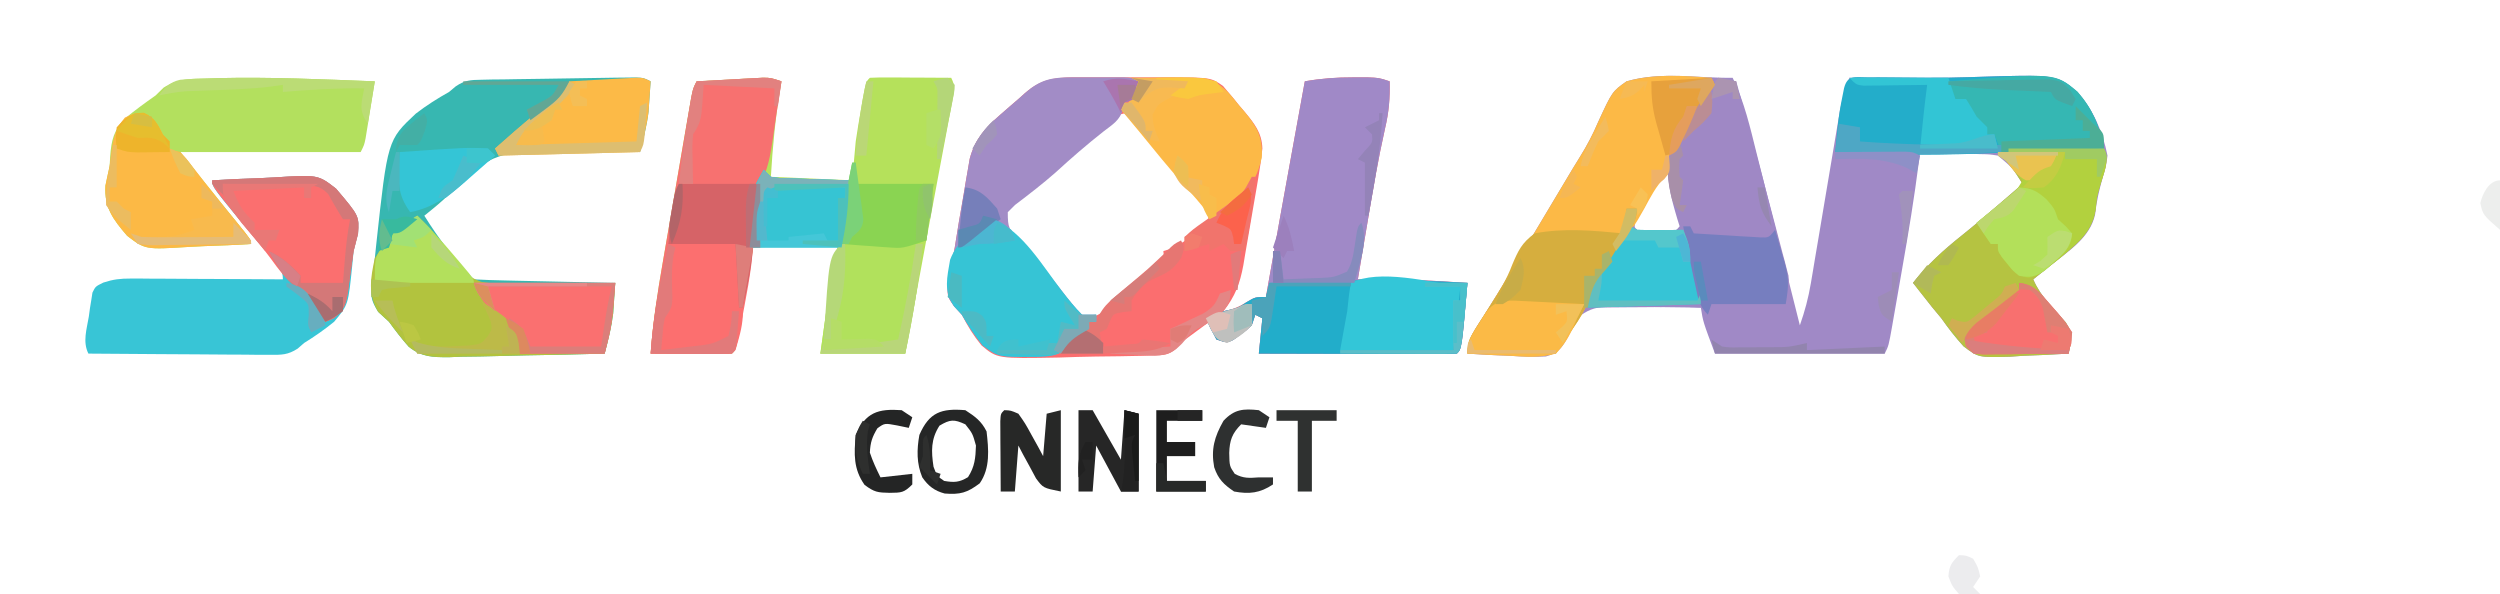 <?xml version="1.0" encoding="UTF-8"?>
<svg version="1.1" xmlns="http://www.w3.org/2000/svg" width="707" height="168">
<path d="M0 0 C3.329 6.843 4.96 14.11 6.793 21.465 C7.147 22.867 7.501 24.27 7.856 25.672 C8.784 29.342 9.704 33.013 10.623 36.685 C11.564 40.44 12.512 44.194 13.459 47.947 C15.312 55.297 17.159 62.648 19 70 C20.4 66.042 21.421 62.229 22.113 58.09 C22.404 56.378 22.404 56.378 22.7 54.631 C22.902 53.412 23.104 52.193 23.312 50.938 C23.64 49.005 23.968 47.073 24.296 45.141 C24.868 41.761 25.434 38.38 26 35 C26.676 30.964 27.353 26.929 28.038 22.895 C28.463 20.387 28.884 17.878 29.3 15.369 C29.494 14.228 29.687 13.086 29.887 11.91 C30.054 10.911 30.221 9.912 30.393 8.883 C31.038 5.822 31.958 2.947 33 0 C40.24 -0.056 47.476 -0.052 54.716 0.004 C58.965 0.025 63.199 -0.056 67.445 -0.201 C91.511 -0.966 91.511 -0.966 97.395 3.938 C102.052 9.074 104.618 15.229 106 22 C105.609 24.992 105.609 24.992 104.75 27.875 C103.681 31.516 102.9 34.861 102.5 38.625 C101.128 45.175 94.958 49.03 90 53 C89.058 53.757 88.115 54.513 87.145 55.293 C86.083 56.138 86.083 56.138 85 57 C87.048 61.821 90.723 65.31 94.199 69.148 C96.439 72.695 95.862 74.029 95 78 C90.689 78.293 86.38 78.469 82.062 78.625 C80.85 78.709 79.638 78.793 78.389 78.879 C69.474 79.12 69.474 79.12 65.273 75.927 C62.976 73.39 60.966 70.799 59 68 C58.133 66.938 57.258 65.881 56.371 64.836 C55.733 64.024 55.095 63.212 54.438 62.375 C53.776 61.537 53.115 60.699 52.434 59.836 C51.961 59.23 51.487 58.624 51 58 C55.126 52.759 59.623 48.708 64.832 44.555 C68.526 41.604 72.105 38.522 75.688 35.438 C76.312 34.9 76.937 34.363 77.58 33.81 C79.054 32.541 80.527 31.271 82 30 C79.12 25.423 79.12 25.423 75 22 C72.583 21.634 72.583 21.634 69.895 21.586 C68.912 21.547 67.929 21.509 66.916 21.469 C65.892 21.438 64.868 21.407 63.812 21.375 C62.777 21.336 61.741 21.298 60.674 21.258 C58.116 21.164 55.558 21.078 53 21 C52.897 21.841 52.794 22.683 52.688 23.55 C51.383 33.79 49.707 43.946 47.913 54.112 C47.43 56.853 46.954 59.595 46.479 62.338 C46.172 64.086 45.866 65.834 45.559 67.582 C45.417 68.4 45.275 69.217 45.129 70.06 C44.115 75.77 44.115 75.77 43 78 C27.16 78 11.32 78 -5 78 C-8.375 69 -8.375 69 -9 65 C-13.181 64.926 -17.361 64.871 -21.543 64.835 C-22.964 64.82 -24.385 64.8 -25.805 64.774 C-27.853 64.737 -29.901 64.72 -31.949 64.707 C-33.18 64.691 -34.411 64.676 -35.678 64.659 C-39.361 65.037 -41.139 65.672 -44 68 C-45.398 70.457 -45.398 70.457 -46.508 73.148 C-48.368 76.427 -49.149 77.755 -52.819 78.813 C-56.22 78.985 -59.479 78.874 -62.875 78.625 C-64.04 78.58 -65.206 78.535 -66.406 78.488 C-69.276 78.371 -72.135 78.207 -75 78 C-75 73.691 -72.676 70.91 -70.438 67.375 C-69.427 65.752 -68.418 64.128 -67.41 62.504 C-66.862 61.624 -66.315 60.743 -65.75 59.836 C-62.576 54.692 -59.479 49.5 -56.375 44.312 C-55.73 43.237 -55.085 42.161 -54.421 41.052 C-49.831 33.395 -49.831 33.395 -45.262 25.726 C-44.555 24.549 -43.837 23.38 -43.107 22.218 C-41.148 19.079 -39.529 15.982 -38.078 12.574 C-34.069 3.876 -34.069 3.876 -30 1 C-20.276 -1.853 -9.962 0.137 0 0 Z M-20 27 C-21.507 29.057 -22.858 31.083 -24.188 33.25 C-24.568 33.837 -24.949 34.423 -25.342 35.027 C-27.514 38.47 -27.514 38.47 -27.738 42.422 C-27.373 43.203 -27.373 43.203 -27 44 C-25.209 44.054 -23.417 44.093 -21.625 44.125 C-20.627 44.148 -19.63 44.171 -18.602 44.195 C-15.837 44.272 -15.837 44.272 -14 42 C-14.514 39.372 -15.116 36.931 -15.875 34.375 C-16.075 33.669 -16.275 32.962 -16.48 32.234 C-16.976 30.487 -17.487 28.743 -18 27 C-18.66 27 -19.32 27 -20 27 Z " fill="#A089C6" transform="translate(490,22)"/>
<path d="M0 0 C0.843 -0.001 1.687 -0.002 2.556 -0.003 C4.338 -0.004 6.121 -0.002 7.904 0.002 C10.616 0.008 13.329 0.002 16.041 -0.004 C17.777 -0.003 19.514 -0.002 21.25 0 C22.054 -0.002 22.859 -0.004 23.688 -0.006 C35.772 0.044 35.772 0.044 39.205 2.452 C39.664 3.002 40.124 3.551 40.598 4.117 C41.112 4.723 41.626 5.329 42.156 5.953 C42.665 6.59 43.175 7.227 43.699 7.883 C44.232 8.504 44.764 9.125 45.312 9.766 C48.069 13.09 50.196 15.673 50.324 20.133 C50.016 23.01 49.632 25.788 49.137 28.633 C48.999 29.453 48.861 30.273 48.719 31.118 C48.419 32.873 48.115 34.627 47.807 36.38 C47.48 38.244 47.161 40.109 46.85 41.975 C46.378 44.801 45.885 47.623 45.387 50.445 C45.241 51.322 45.096 52.198 44.947 53.102 C43.979 58.375 42.635 61.895 39.324 66.133 C41.93 65.65 43.594 64.968 45.887 63.57 C48.324 62.133 48.324 62.133 51.324 62.133 C51.492 61.173 51.66 60.214 51.833 59.225 C54.009 46.831 56.256 34.45 58.512 22.07 C58.884 20.028 59.255 17.986 59.627 15.943 C60.526 11.006 61.425 6.07 62.324 1.133 C66.954 0.309 71.303 -0.002 76.012 0.008 C77.315 0.005 78.618 0.003 79.961 0 C83.324 0.133 83.324 0.133 86.324 1.133 C86.446 5.804 86.101 9.881 85.023 14.422 C83.075 23.066 81.606 31.772 80.137 40.508 C79.862 42.13 79.586 43.753 79.311 45.375 C78.645 49.294 77.984 53.213 77.324 57.133 C78.149 57.127 78.973 57.121 79.823 57.115 C86.616 57.088 93.358 57.202 100.137 57.633 C100.937 57.681 101.736 57.728 102.561 57.777 C104.482 57.892 106.403 58.012 108.324 58.133 C106.717 76.74 106.717 76.74 105.324 78.133 C103.575 78.226 101.822 78.25 100.07 78.246 C98.949 78.246 97.828 78.246 96.673 78.246 C94.843 78.238 94.843 78.238 92.977 78.23 C91.735 78.229 90.493 78.228 89.214 78.226 C85.908 78.222 82.602 78.213 79.296 78.201 C75.925 78.191 72.553 78.187 69.182 78.182 C62.562 78.171 55.943 78.154 49.324 78.133 C49.654 74.833 49.984 71.533 50.324 68.133 C49.664 67.803 49.004 67.473 48.324 67.133 C47.829 68.618 47.829 68.618 47.324 70.133 C45.801 71.555 45.801 71.555 43.949 72.883 C43.343 73.331 42.737 73.78 42.113 74.242 C40.324 75.133 40.324 75.133 37.324 74.133 C36.137 71.57 36.137 71.57 35.324 69.133 C34.051 70.067 32.781 71.005 31.512 71.945 C30.804 72.467 30.096 72.989 29.367 73.527 C27.335 75.014 27.335 75.014 25.996 76.701 C23.784 78.596 22.426 78.558 19.537 78.648 C18.565 78.683 17.593 78.719 16.592 78.755 C15.542 78.774 14.492 78.793 13.41 78.812 C11.784 78.845 11.784 78.845 10.125 78.879 C7.827 78.916 5.528 78.944 3.23 78.963 C-0.269 79.007 -3.761 79.126 -7.258 79.246 C-24.628 79.57 -24.628 79.57 -29.128 75.798 C-31.42 73.002 -33.032 70.341 -34.676 67.133 C-35.413 66.321 -36.151 65.509 -36.911 64.673 C-38.676 62.133 -38.676 62.133 -38.715 59.094 C-38.505 57.984 -38.295 56.874 -38.078 55.73 C-37.749 53.878 -37.749 53.878 -37.414 51.989 C-37.17 50.716 -36.927 49.444 -36.676 48.133 C-36.278 45.695 -35.883 43.256 -35.492 40.816 C-35.077 38.401 -34.659 35.985 -34.238 33.57 C-33.932 31.725 -33.932 31.725 -33.619 29.842 C-33.412 28.658 -33.205 27.474 -32.992 26.254 C-32.811 25.196 -32.63 24.138 -32.444 23.049 C-30.993 17.54 -28.085 14.316 -23.863 10.633 C-22.978 9.859 -22.092 9.086 -21.18 8.289 C-20.353 7.577 -19.527 6.866 -18.676 6.133 C-18.066 5.586 -17.456 5.04 -16.828 4.477 C-11.484 -0.225 -6.901 -0.017 0 0 Z M-8.113 25.863 C-11.761 29.094 -15.584 32.094 -19.426 35.09 C-21.577 37.043 -22.619 38.461 -23.676 41.133 C-22.893 41.972 -22.893 41.972 -22.094 42.828 C-16.902 48.483 -12.075 54.315 -7.395 60.397 C-6.169 61.986 -4.923 63.56 -3.676 65.133 C-3.178 65.784 -2.681 66.435 -2.168 67.105 C-0.65 68.365 -0.65 68.365 1.711 68.078 C4.916 66.919 6.673 65.356 9.137 63.008 C12.978 59.397 16.881 55.924 20.926 52.543 C22.559 51.227 22.559 51.227 22.324 49.133 C22.984 48.927 23.644 48.72 24.324 48.508 C28.44 46.621 31.783 43.927 35.324 41.133 C34.797 36.823 32.089 33.948 29.449 30.695 C28.964 30.089 28.479 29.483 27.979 28.859 C26.437 26.942 24.882 25.036 23.324 23.133 C22.808 22.499 22.292 21.865 21.76 21.211 C20.269 19.386 18.768 17.57 17.262 15.758 C16.797 15.193 16.333 14.627 15.854 14.045 C14.722 12.702 13.528 11.411 12.324 10.133 C5.654 10.133 -3.285 21.445 -8.113 25.863 Z " fill="#FB6E6F" transform="translate(306.676,21.867)"/>
<path d="M0 0 C-0.133 0.776 -0.266 1.552 -0.402 2.352 C-1.746 10.568 -2.496 18.69 -3 27 C4.59 27.33 12.18 27.66 20 28 C20.33 24.37 20.66 20.74 21 17 C21.462 13.942 21.946 10.914 22.5 7.875 C22.695 6.746 22.695 6.746 22.895 5.594 C23.871 0.129 23.871 0.129 25 -1 C26.708 -1.087 28.419 -1.107 30.129 -1.098 C31.681 -1.093 31.681 -1.093 33.264 -1.088 C34.352 -1.08 35.441 -1.071 36.562 -1.062 C38.201 -1.056 38.201 -1.056 39.873 -1.049 C42.582 -1.037 45.291 -1.021 48 -1 C49.264 1.528 48.883 2.541 48.367 5.297 C48.202 6.191 48.038 7.086 47.869 8.007 C47.59 9.471 47.59 9.471 47.305 10.965 C47.117 11.978 46.929 12.991 46.735 14.035 C46.121 17.337 45.498 20.637 44.875 23.938 C44.456 26.183 44.037 28.428 43.619 30.674 C42.795 35.098 41.967 39.521 41.136 43.944 C39.954 50.239 38.787 56.537 37.625 62.836 C36.754 67.558 35.876 72.279 35 77 C27.08 77 19.16 77 11 77 C11.454 73.741 11.908 70.483 12.375 67.125 C12.583 65.617 12.583 65.617 12.794 64.079 C12.911 63.251 13.028 62.423 13.148 61.57 C13.264 60.743 13.379 59.915 13.498 59.063 C14.215 54.688 15.131 50.347 16 46 C8.08 46.33 0.16 46.66 -8 47 C-8.349 49.082 -8.699 51.164 -9.059 53.309 C-9.399 55.318 -9.74 57.326 -10.081 59.335 C-10.318 60.735 -10.554 62.134 -10.788 63.534 C-11.125 65.543 -11.466 67.551 -11.809 69.559 C-12.013 70.768 -12.217 71.978 -12.427 73.224 C-13 76 -13 76 -14 77 C-15.708 77.087 -17.419 77.107 -19.129 77.098 C-20.681 77.093 -20.681 77.093 -22.264 77.088 C-23.352 77.08 -24.441 77.071 -25.562 77.062 C-27.201 77.056 -27.201 77.056 -28.873 77.049 C-31.582 77.037 -34.291 77.02 -37 77 C-36.384 68.233 -35.036 59.649 -33.531 50.996 C-33.288 49.582 -33.045 48.167 -32.803 46.753 C-32.298 43.814 -31.79 40.875 -31.28 37.936 C-30.626 34.168 -29.978 30.398 -29.333 26.628 C-28.834 23.719 -28.333 20.81 -27.83 17.901 C-27.59 16.51 -27.351 15.119 -27.112 13.728 C-26.78 11.794 -26.444 9.861 -26.107 7.927 C-25.917 6.828 -25.727 5.729 -25.531 4.596 C-25 2 -25 2 -24 0 C-20.563 -0.197 -17.125 -0.381 -13.688 -0.562 C-12.711 -0.619 -11.735 -0.675 -10.729 -0.732 C-9.322 -0.805 -9.322 -0.805 -7.887 -0.879 C-7.023 -0.926 -6.159 -0.973 -5.268 -1.022 C-3 -1 -3 -1 0 0 Z " fill="#B5E15B" transform="translate(221,23)"/>
<path d="M0 0 C-0.116 1.834 -0.243 3.667 -0.375 5.5 C-0.445 6.521 -0.514 7.542 -0.586 8.594 C-1.064 12.531 -2.012 16.16 -3 20 C-4.169 19.967 -5.337 19.935 -6.542 19.901 C-10.944 19.795 -15.344 19.77 -19.748 19.768 C-21.641 19.756 -23.534 19.723 -25.427 19.667 C-35.873 19.375 -43.946 19.457 -51.961 26.766 C-53.53 28.303 -55.046 29.869 -56.537 31.483 C-58.849 33.88 -61.407 35.914 -64 38 C-60.036 44.377 -55.313 50.687 -50 56 C-47.045 56.16 -44.11 56.26 -41.152 56.316 C-40.266 56.337 -39.379 56.358 -38.466 56.379 C-35.623 56.445 -32.78 56.504 -29.938 56.562 C-28.015 56.606 -26.092 56.649 -24.17 56.693 C-19.447 56.801 -14.723 56.902 -10 57 C-10.116 58.834 -10.243 60.667 -10.375 62.5 C-10.445 63.521 -10.514 64.542 -10.586 65.594 C-11.065 69.533 -11.975 73.168 -13 77 C-20.401 77.229 -27.801 77.386 -35.205 77.494 C-37.721 77.54 -40.237 77.601 -42.752 77.679 C-46.377 77.789 -49.999 77.839 -53.625 77.879 C-54.743 77.925 -55.861 77.972 -57.013 78.02 C-61.648 78.023 -64.744 78.012 -68.438 75.035 C-70.447 72.773 -72.219 70.442 -74 68 C-75.019 67.061 -76.04 66.123 -77.062 65.188 C-79.23 61.622 -79.169 60.845 -78.754 56.859 C-78.643 55.79 -78.531 54.72 -78.417 53.618 C-78.279 52.424 -78.142 51.23 -78 50 C-77.797 48.042 -77.797 48.042 -77.589 46.044 C-74.387 16.596 -74.387 16.596 -66.411 9.133 C-63.385 6.799 -60.337 4.872 -57 3 C-56.374 2.474 -55.748 1.948 -55.103 1.407 C-52.521 -0.321 -50.983 -0.399 -47.896 -0.448 C-46.882 -0.471 -45.867 -0.494 -44.822 -0.518 C-43.734 -0.528 -42.645 -0.537 -41.523 -0.547 C-40.402 -0.567 -39.28 -0.588 -38.125 -0.608 C-35.756 -0.649 -33.387 -0.682 -31.019 -0.708 C-27.382 -0.75 -23.746 -0.813 -20.109 -0.879 C-17.81 -0.915 -15.51 -0.95 -13.211 -0.984 C-11.572 -1.011 -11.572 -1.011 -9.9 -1.038 C-8.892 -1.048 -7.884 -1.059 -6.845 -1.069 C-5.956 -1.08 -5.066 -1.091 -4.15 -1.102 C-2 -1 -2 -1 0 0 Z " fill="#37B7B1" transform="translate(184,23)"/>
<path d="M0 0 C1.303 -0.003 2.606 -0.005 3.949 -0.008 C7.312 0.125 7.312 0.125 10.312 1.125 C10.435 5.796 10.089 9.873 9.012 14.414 C7.063 23.058 5.594 31.764 4.125 40.5 C3.85 42.122 3.574 43.745 3.299 45.367 C2.634 49.286 1.972 53.205 1.312 57.125 C2.137 57.119 2.962 57.113 3.811 57.107 C10.604 57.08 17.347 57.194 24.125 57.625 C24.925 57.673 25.725 57.72 26.549 57.77 C28.47 57.885 30.391 58.004 32.312 58.125 C30.705 76.733 30.705 76.733 29.312 78.125 C27.563 78.219 25.81 78.242 24.058 78.239 C22.937 78.238 21.816 78.238 20.661 78.238 C18.831 78.231 18.831 78.231 16.965 78.223 C15.723 78.221 14.482 78.22 13.203 78.218 C9.896 78.214 6.59 78.205 3.284 78.194 C-0.087 78.183 -3.459 78.179 -6.83 78.174 C-13.449 78.163 -20.068 78.146 -26.688 78.125 C-26.358 74.825 -26.027 71.525 -25.688 68.125 C-26.348 67.795 -27.008 67.465 -27.688 67.125 C-28.017 68.115 -28.348 69.105 -28.688 70.125 C-30.211 71.547 -30.211 71.547 -32.062 72.875 C-32.668 73.324 -33.274 73.772 -33.898 74.234 C-35.688 75.125 -35.688 75.125 -38.688 74.125 C-40.375 71.062 -40.375 71.062 -41.688 68.125 C-37.109 66.217 -37.109 66.217 -34.688 65.688 C-32.502 65.17 -32.502 65.17 -30.125 63.562 C-27.688 62.125 -27.688 62.125 -24.688 62.125 C-24.52 61.165 -24.352 60.206 -24.178 59.217 C-22.003 46.823 -19.756 34.442 -17.5 22.062 C-17.128 20.02 -16.756 17.978 -16.385 15.936 C-15.486 10.999 -14.587 6.062 -13.688 1.125 C-9.058 0.302 -4.709 -0.009 0 0 Z " fill="#A089C7" transform="translate(382.688,21.875)"/>
<path d="M0 0 C4.392 -0.274 8.779 -0.473 13.177 -0.604 C14.669 -0.659 16.16 -0.734 17.649 -0.83 C29.936 -1.6 29.936 -1.6 35.035 2.353 C41.597 10.098 41.597 10.098 41.25 15.125 C40.833 16.75 40.417 18.375 40 20 C39.856 21.34 39.73 22.681 39.617 24.023 C38.497 35.211 38.497 35.211 34.496 39.992 C31.754 42.219 29.002 44.144 26 46 C25.402 46.522 24.804 47.045 24.187 47.583 C21.387 49.397 19.635 49.363 16.313 49.341 C14.602 49.34 14.602 49.34 12.856 49.34 C11.63 49.324 10.404 49.309 9.141 49.293 C7.881 49.289 6.622 49.284 5.324 49.28 C1.983 49.266 -1.357 49.239 -4.698 49.206 C-8.11 49.175 -11.522 49.162 -14.934 49.146 C-21.623 49.113 -28.311 49.063 -35 49 C-36.679 45.641 -35.463 42.084 -34.875 38.5 C-34.769 37.715 -34.664 36.93 -34.555 36.121 C-34.431 35.37 -34.307 34.618 -34.18 33.844 C-34.074 33.155 -33.968 32.466 -33.859 31.756 C-33 30 -33 30 -30.757 28.904 C-27.983 27.994 -25.931 27.758 -23.026 27.773 C-21.585 27.773 -21.585 27.773 -20.115 27.773 C-19.091 27.784 -18.067 27.794 -17.012 27.805 C-15.424 27.809 -15.424 27.809 -13.805 27.813 C-10.432 27.824 -7.06 27.85 -3.688 27.875 C-1.398 27.885 0.892 27.894 3.182 27.902 C8.788 27.924 14.394 27.958 20 28 C20 25.253 18.907 24.454 17.148 22.367 C16.544 21.643 15.939 20.918 15.316 20.172 C14.676 19.414 14.035 18.656 13.375 17.875 C0 1.959 0 1.959 0 0 Z " fill="#38C5D6" transform="translate(60,51)"/>
<path d="M0 0 C-0.475 2.959 -0.955 5.917 -1.438 8.875 C-1.64 10.138 -1.64 10.138 -1.846 11.426 C-2.044 12.634 -2.044 12.634 -2.246 13.867 C-2.367 14.611 -2.487 15.354 -2.611 16.121 C-3 18 -3 18 -4 20 C-20.83 20 -37.66 20 -55 20 C-49.306 27.119 -49.306 27.119 -43.594 34.223 C-43.078 34.863 -42.562 35.503 -42.031 36.162 C-40.981 37.466 -39.929 38.768 -38.875 40.068 C-35 44.887 -35 44.887 -35 46 C-39.392 46.274 -43.779 46.473 -48.177 46.604 C-49.669 46.659 -51.16 46.734 -52.649 46.83 C-64.895 47.597 -64.895 47.597 -70.037 43.696 C-73.981 39.104 -76.573 35.718 -76.188 29.5 C-75.813 27.662 -75.417 25.829 -75 24 C-74.947 23.069 -74.894 22.139 -74.84 21.18 C-74.484 16.538 -73.846 13.898 -70.598 10.449 C-67.808 8.161 -64.957 6.065 -62 4 C-60.886 2.909 -60.886 2.909 -59.75 1.797 C-55.703 -0.847 -52.062 -0.72 -47.312 -0.812 C-46.342 -0.844 -45.372 -0.876 -44.373 -0.908 C-29.587 -1.264 -14.773 -0.577 0 0 Z " fill="#B3E05E" transform="translate(106,23)"/>
<path d="M0 0 C0.971 -0.001 1.941 -0.003 2.941 -0.004 C3.948 -0 4.955 0.004 5.992 0.008 C7.007 0.004 8.021 0 9.066 -0.004 C10.034 -0.003 11.003 -0.001 12 0 C12.886 0.001 13.771 0.002 14.684 0.003 C16.867 0.133 16.867 0.133 18.867 1.133 C18.537 2.783 18.207 4.433 17.867 6.133 C16.877 6.463 15.887 6.793 14.867 7.133 C14.68 8.024 14.68 8.024 14.488 8.934 C13.57 12.186 11.577 13.282 8.93 15.32 C4.256 19.005 -0.179 22.84 -4.562 26.863 C-8.256 30.124 -12.157 33.109 -16.078 36.09 C-16.756 36.764 -17.434 37.438 -18.133 38.133 C-18.133 42.697 -17.818 42.92 -14.82 46.008 C-10.524 50.611 -6.664 55.46 -2.815 60.435 C-1 62.775 0.771 65.036 2.867 67.133 C4.187 67.133 5.507 67.133 6.867 67.133 C6.867 67.793 6.867 68.453 6.867 69.133 C6.207 69.133 5.547 69.133 4.867 69.133 C4.867 69.793 4.867 70.453 4.867 71.133 C4.104 71.587 3.341 72.04 2.555 72.508 C-0.216 73.872 -0.216 73.872 -1.23 76.176 C-3.87 78.892 -6.005 78.841 -9.697 79.044 C-20.74 79.157 -20.74 79.157 -25.246 75.844 C-27.494 73.041 -29.322 70.231 -31.133 67.133 C-31.84 66.38 -32.547 65.628 -33.276 64.852 C-35.133 62.133 -35.133 62.133 -35.172 59.094 C-34.962 57.984 -34.752 56.874 -34.535 55.73 C-34.206 53.878 -34.206 53.878 -33.871 51.989 C-33.627 50.716 -33.384 49.444 -33.133 48.133 C-32.735 45.695 -32.34 43.256 -31.949 40.816 C-31.534 38.401 -31.116 35.985 -30.695 33.57 C-30.389 31.725 -30.389 31.725 -30.076 29.842 C-29.869 28.658 -29.662 27.474 -29.449 26.254 C-29.268 25.196 -29.087 24.138 -28.901 23.049 C-27.45 17.54 -24.542 14.316 -20.32 10.633 C-19.435 9.859 -18.549 9.086 -17.637 8.289 C-16.81 7.577 -15.984 6.866 -15.133 6.133 C-14.523 5.586 -13.913 5.04 -13.285 4.477 C-8.885 0.605 -5.746 0.007 0 0 Z " fill="#A28CC6" transform="translate(303.133,21.867)"/>
<path d="M0 0 C0.495 0.99 0.495 0.99 1 2 C0.186 3.178 0.186 3.178 -0.645 4.379 C-5.092 10.91 -8.675 16.692 -11 24.25 C-12 27 -12 27 -13.316 28.242 C-15.75 30.783 -17.264 33.809 -18.938 36.875 C-21.331 41.256 -23.809 45.131 -27 49 C-27.721 50.146 -28.415 51.311 -29.062 52.5 C-30.21 54.579 -31.374 56.604 -32.625 58.625 C-34.048 60.937 -34.048 60.937 -34.898 63.359 C-36.019 66.047 -37.353 68.229 -39 70.625 C-39.516 71.38 -40.031 72.136 -40.562 72.914 C-41.037 73.602 -41.511 74.291 -42 75 C-42.66 75.99 -43.32 76.98 -44 78 C-46.522 78.341 -46.522 78.341 -49.664 78.293 C-50.786 78.283 -51.907 78.274 -53.062 78.264 C-54.826 78.226 -54.826 78.226 -56.625 78.188 C-58.4 78.167 -58.4 78.167 -60.211 78.146 C-63.141 78.111 -66.07 78.062 -69 78 C-69 73.691 -66.676 70.91 -64.438 67.375 C-63.427 65.752 -62.418 64.128 -61.41 62.504 C-60.862 61.624 -60.315 60.743 -59.75 59.836 C-56.576 54.692 -53.479 49.5 -50.375 44.312 C-49.73 43.237 -49.085 42.161 -48.421 41.052 C-43.831 33.395 -43.831 33.395 -39.262 25.726 C-38.555 24.549 -37.837 23.38 -37.107 22.218 C-35.148 19.079 -33.529 15.982 -32.078 12.574 C-28.035 3.814 -28.035 3.814 -24 1 C-16.242 -1.197 -7.96 -0.631 0 0 Z " fill="#FCB946" transform="translate(484,22)"/>
<path d="M0 0 C2.475 0.495 2.475 0.495 5 1 C8.33 12.872 11.595 24.759 14.705 36.691 C15.157 38.42 15.615 40.147 16.078 41.874 C16.759 44.418 17.424 46.966 18.086 49.516 C18.294 50.281 18.502 51.047 18.717 51.836 C18.901 52.558 19.085 53.28 19.275 54.024 C19.44 54.65 19.604 55.275 19.774 55.919 C20 58 20 58 19 64 C12.07 64 5.14 64 -2 64 C-2.495 65.485 -2.495 65.485 -3 67 C-3.99 66.01 -3.99 66.01 -5 65 C-7.437 64.825 -9.759 64.768 -12.195 64.805 C-13.256 64.809 -13.256 64.809 -14.339 64.813 C-16.601 64.824 -18.863 64.85 -21.125 64.875 C-22.658 64.885 -24.19 64.894 -25.723 64.902 C-29.482 64.924 -33.241 64.959 -37 65 C-36.457 59.941 -35.852 57.327 -32.332 53.543 C-30.905 51.89 -29.916 50.229 -28.875 48.312 C-27.383 45.676 -26.267 43.927 -24 42 C-23.67 42.33 -23.34 42.66 -23 43 C-21.169 43.099 -19.334 43.13 -17.5 43.125 C-16 43.129 -16 43.129 -14.469 43.133 C-12.056 43.279 -12.056 43.279 -11 42 C-11.217 41.31 -11.433 40.621 -11.656 39.91 C-13.422 33.951 -14.985 28.24 -14 22 C-12.688 19.875 -12.688 19.875 -11 18 C-10.608 16.989 -10.216 15.979 -9.812 14.938 C-7.574 9.367 -3.609 4.74 0 0 Z " fill="#9F88C5" transform="translate(486,22)"/>
<path d="M0 0 C-0.472 3.116 -0.95 6.23 -1.438 9.344 C-1.79 11.633 -2.126 13.924 -2.438 16.219 C-3.128 21.005 -3.848 25.023 -6.125 29.312 C-8.011 33.201 -8.119 36.072 -7.938 40.375 C-7.679 48.262 -8.972 55.636 -10.438 63.375 C-10.668 64.595 -10.898 65.815 -11.135 67.072 C-12.849 75.849 -12.849 75.849 -14 77 C-15.708 77.087 -17.419 77.107 -19.129 77.098 C-20.681 77.093 -20.681 77.093 -22.264 77.088 C-23.352 77.08 -24.441 77.071 -25.562 77.062 C-27.201 77.056 -27.201 77.056 -28.873 77.049 C-31.582 77.037 -34.291 77.02 -37 77 C-36.384 68.233 -35.036 59.649 -33.531 50.996 C-33.288 49.582 -33.045 48.167 -32.803 46.753 C-32.298 43.814 -31.79 40.875 -31.28 37.936 C-30.626 34.168 -29.978 30.398 -29.333 26.628 C-28.834 23.719 -28.333 20.81 -27.83 17.901 C-27.59 16.51 -27.351 15.119 -27.112 13.728 C-26.78 11.794 -26.444 9.861 -26.107 7.927 C-25.917 6.828 -25.727 5.729 -25.531 4.596 C-25 2 -25 2 -24 0 C-20.563 -0.197 -17.125 -0.381 -13.688 -0.562 C-12.711 -0.619 -11.735 -0.675 -10.729 -0.732 C-9.322 -0.805 -9.322 -0.805 -7.887 -0.879 C-7.023 -0.926 -6.159 -0.973 -5.268 -1.022 C-3 -1 -3 -1 0 0 Z " fill="#F77170" transform="translate(221,23)"/>
<path d="M0 0 C1.208 0.003 2.417 0.006 3.662 0.01 C5.556 0.022 5.556 0.022 7.488 0.035 C9.4 0.042 9.4 0.042 11.35 0.049 C14.5 0.061 17.65 0.077 20.801 0.098 C22.554 3.604 20.588 7.296 19.594 10.938 C18.759 13.955 18.759 13.955 18.539 16.539 C17.791 23.395 13.727 26.513 8.625 30.836 C7.227 31.955 7.227 31.955 5.801 33.098 C4.858 33.854 3.916 34.611 2.945 35.391 C2.238 35.954 1.53 36.517 0.801 37.098 C2.849 41.918 6.524 45.407 10 49.246 C12.24 52.793 11.663 54.127 10.801 58.098 C6.49 58.391 2.181 58.566 -2.137 58.723 C-3.349 58.806 -4.561 58.89 -5.811 58.977 C-14.725 59.218 -14.725 59.218 -18.926 56.025 C-21.223 53.487 -23.233 50.897 -25.199 48.098 C-26.067 47.036 -26.941 45.979 -27.828 44.934 C-28.466 44.121 -29.104 43.309 -29.762 42.473 C-30.423 41.635 -31.084 40.797 -31.766 39.934 C-32.475 39.025 -32.475 39.025 -33.199 38.098 C-29.073 32.857 -24.576 28.805 -19.367 24.652 C-15.673 21.701 -12.094 18.62 -8.512 15.535 C-7.575 14.729 -7.575 14.729 -6.619 13.907 C-5.145 12.639 -3.672 11.368 -2.199 10.098 C-5.312 5.277 -5.312 5.277 -9.199 1.098 C-5.902 -0.001 -3.47 -0.016 0 0 Z " fill="#B5C341" transform="translate(574.199,41.902)"/>
<path d="M0 0 C2.851 2.674 4.999 4.998 7.167 8.286 C10.078 12.695 13.011 17.02 18.218 18.728 C24.344 19.789 30.499 19.526 36.688 19.312 C38.564 19.295 40.441 19.284 42.318 19.279 C46.882 19.254 51.438 19.149 56 19 C55.884 20.834 55.757 22.667 55.625 24.5 C55.555 25.521 55.486 26.542 55.414 27.594 C54.935 31.533 54.025 35.168 53 39 C45.599 39.229 38.199 39.386 30.795 39.494 C28.279 39.54 25.763 39.601 23.248 39.679 C19.623 39.789 16.001 39.839 12.375 39.879 C11.257 39.925 10.139 39.972 8.987 40.02 C4.352 40.023 1.256 40.012 -2.438 37.035 C-4.447 34.773 -6.219 32.442 -8 30 C-9.019 29.061 -10.04 28.123 -11.062 27.188 C-14.043 22.285 -13.194 17.481 -12 12 C-11.34 11.01 -10.68 10.02 -10 9 C-9.34 9 -8.68 9 -8 9 C-7.863 8.095 -7.863 8.095 -7.723 7.172 C-6.823 4.467 -5.793 3.792 -3.438 2.25 C-2.797 1.822 -2.156 1.394 -1.496 0.953 C-1.002 0.639 -0.509 0.324 0 0 Z " fill="#B2C33E" transform="translate(118,61)"/>
<path d="M0 0 C1.645 -0.005 1.645 -0.005 3.323 -0.009 C7.763 0.012 12.204 0.056 16.644 0.111 C20.883 0.152 25.106 0.081 29.343 -0.064 C53.44 -0.836 53.44 -0.836 59.332 4.141 C63.594 8.873 65.767 13.875 66.902 20.133 C59.615 20.449 52.328 20.751 45.04 21.042 C42.571 21.143 40.102 21.246 37.633 21.354 C21.977 22.032 6.544 22.165 -9.098 21.133 C-8.943 19.531 -8.786 17.93 -8.629 16.328 C-8.542 15.437 -8.455 14.545 -8.365 13.626 C-8.073 10.907 -7.648 8.249 -7.098 5.57 C-6.933 4.744 -6.768 3.918 -6.598 3.066 C-5.611 -0.75 -3.6 0.004 0 0 Z " fill="#23ADCA" transform="translate(528.098,21.867)"/>
<path d="M0 0 C-1.608 18.608 -1.608 18.608 -3 20 C-4.749 20.094 -6.502 20.117 -8.254 20.114 C-9.375 20.113 -10.496 20.113 -11.651 20.113 C-13.481 20.106 -13.481 20.106 -15.348 20.098 C-16.589 20.096 -17.831 20.095 -19.11 20.093 C-22.416 20.089 -25.722 20.08 -29.028 20.069 C-32.4 20.058 -35.771 20.054 -39.143 20.049 C-45.762 20.038 -52.381 20.021 -59 20 C-58.67 16.7 -58.34 13.4 -58 10 C-58.66 9.67 -59.32 9.34 -60 9 C-60.33 9.99 -60.66 10.98 -61 12 C-62.523 13.422 -62.523 13.422 -64.375 14.75 C-64.981 15.199 -65.587 15.647 -66.211 16.109 C-68 17 -68 17 -71 16 C-72.688 12.938 -72.688 12.938 -74 10 C-69.421 8.092 -69.421 8.092 -67 7.562 C-64.814 7.045 -64.814 7.045 -62.438 5.438 C-60 4 -60 4 -57 4 C-56.67 2.68 -56.34 1.36 -56 0 C-37.221 -0.825 -18.763 -1.179 0 0 Z " fill="#22ADCA" transform="translate(415,80)"/>
<path d="M0 0 C2.688 -0.027 5.375 -0.047 8.062 -0.062 C8.815 -0.071 9.567 -0.079 10.342 -0.088 C12.564 -0.098 14.779 -0.058 17 0 C18.812 0.041 18.812 0.041 20.66 0.082 C25.385 1.381 27.384 4.009 30.375 7.75 C30.907 8.371 31.44 8.993 31.988 9.633 C35.54 13.917 37.208 16.883 36.828 22.578 C34.948 31.268 30.155 35.08 23 40 C22.124 38.89 22.124 38.89 21.23 37.758 C19.318 35.393 17.355 33.127 15.312 30.875 C10.702 25.722 6.357 20.367 2 15 C0.341 12.994 -1.328 10.996 -3 9 C-2.361 8.422 -1.721 7.845 -1.062 7.25 C0.982 5.019 1.582 3.926 2 1 C1.34 0.67 0.68 0.34 0 0 Z " fill="#FCB947" transform="translate(320,22)"/>
<path d="M0 0 C8.355 3.599 13.875 13.272 19.319 20.302 C21.132 22.643 22.903 24.903 25 27 C26.32 27 27.64 27 29 27 C29 27.66 29 28.32 29 29 C28.34 29 27.68 29 27 29 C27 29.66 27 30.32 27 31 C26.237 31.454 25.474 31.907 24.688 32.375 C21.917 33.739 21.917 33.739 20.902 36.043 C18.262 38.759 16.128 38.708 12.436 38.911 C1.393 39.024 1.393 39.024 -3.113 35.711 C-5.361 32.908 -7.189 30.098 -9 27 C-9.735 26.196 -10.47 25.391 -11.227 24.562 C-14.225 20.23 -13.15 16.459 -12.316 11.473 C-10.063 5.529 -5.424 2.921 0 0 Z " fill="#36C4D5" transform="translate(281,62)"/>
<path d="M0 0 C0.99 0 1.98 0 3 0 C2.605 4.349 0.876 6.799 -1.668 10.172 C-3.712 12.977 -5.315 15.966 -7 19 C-7.536 19.866 -8.072 20.733 -8.625 21.625 C-10.048 23.937 -10.048 23.937 -10.898 26.359 C-12.019 29.047 -13.353 31.229 -15 33.625 C-15.516 34.38 -16.031 35.136 -16.562 35.914 C-17.037 36.602 -17.511 37.291 -18 38 C-18.66 38.99 -19.32 39.98 -20 41 C-22.522 41.341 -22.522 41.341 -25.664 41.293 C-26.786 41.283 -27.907 41.274 -29.062 41.264 C-30.238 41.239 -31.414 41.213 -32.625 41.188 C-34.4 41.167 -34.4 41.167 -36.211 41.146 C-39.141 41.111 -42.07 41.062 -45 41 C-45 37.73 -44.556 36.915 -42.875 34.227 C-42.194 33.121 -42.194 33.121 -41.5 31.994 C-40.487 30.394 -39.467 28.798 -38.442 27.206 C-36.087 23.52 -33.895 20.032 -32.367 15.922 C-30.631 11.796 -29.624 9.684 -26 7 C-17.792 5.418 -9.267 6.213 -1 7 C-0.67 4.69 -0.34 2.38 0 0 Z " fill="#D6AE3E" transform="translate(460,59)"/>
<path d="M0 0 C4.392 -0.274 8.779 -0.473 13.177 -0.604 C14.669 -0.659 16.16 -0.734 17.649 -0.83 C29.936 -1.6 29.936 -1.6 35.035 2.353 C41.594 10.094 41.594 10.094 41.25 15.125 C40.846 16.753 40.426 18.378 40 20 C39.788 21.409 39.591 22.821 39.406 24.234 C39.188 25.781 38.97 27.328 38.75 28.875 C38.605 30.001 38.605 30.001 38.458 31.149 C37.848 34.919 37.476 36.633 34.391 39.008 C33.207 39.499 33.207 39.499 32 40 C31.625 39.469 31.25 38.938 30.863 38.391 C28.581 35.24 26.552 32.442 23.5 30 C20.655 27.724 18.857 25.277 16.734 22.34 C14.741 19.651 12.632 17.08 10.5 14.5 C0 1.744 0 1.744 0 0 Z " fill="#FB6F6F" transform="translate(60,51)"/>
<path d="M0 0 C3.784 1.693 4.754 4.666 6.375 8.312 C7.318 10.414 7.318 10.414 10.375 11.062 C11.996 12.82 11.996 12.82 13.812 15.188 C14.502 16.076 15.192 16.964 15.902 17.879 C16.288 18.378 16.673 18.877 17.07 19.391 C18.549 21.286 20.056 23.157 21.566 25.027 C22.113 25.705 22.66 26.382 23.223 27.08 C24.319 28.436 25.416 29.792 26.513 31.147 C30.375 35.951 30.375 35.951 30.375 37.062 C25.983 37.337 21.596 37.535 17.198 37.667 C15.706 37.722 14.215 37.796 12.726 37.892 C0.48 38.66 0.48 38.66 -4.662 34.758 C-8.607 30.165 -11.194 26.781 -10.812 20.562 C-10.451 18.722 -10.054 16.888 -9.625 15.062 C-9.503 14.074 -9.38 13.085 -9.254 12.066 C-8.676 7.579 -8.266 4.825 -5.312 1.312 C-2.625 0.062 -2.625 0.062 0 0 Z " fill="#FCB945" transform="translate(40.625,31.938)"/>
<path d="M0 0 C1.208 0.003 2.417 0.006 3.662 0.01 C4.925 0.018 6.187 0.027 7.488 0.035 C9.4 0.042 9.4 0.042 11.35 0.049 C14.5 0.061 17.65 0.077 20.801 0.098 C22.554 3.604 20.588 7.296 19.594 10.938 C18.759 13.955 18.759 13.955 18.539 16.539 C17.786 23.436 13.653 26.582 8.527 30.934 C7.178 32.005 7.178 32.005 5.801 33.098 C5.074 33.675 4.347 34.253 3.598 34.848 C1.801 36.098 1.801 36.098 -0.574 36.723 C-4.722 35.735 -6.908 32.578 -9.199 29.098 C-9.199 28.438 -9.199 27.778 -9.199 27.098 C-9.859 27.098 -10.519 27.098 -11.199 27.098 C-12.589 25.136 -13.925 23.136 -15.199 21.098 C-14.043 20.175 -14.043 20.175 -12.863 19.234 C-11.359 18.022 -11.359 18.022 -9.824 16.785 C-8.826 15.985 -7.829 15.184 -6.801 14.359 C-4.064 12.181 -4.064 12.181 -2.199 9.098 C-2.983 8.149 -3.767 7.2 -4.574 6.223 C-5.015 5.689 -5.456 5.155 -5.91 4.605 C-6.952 3.387 -8.066 2.231 -9.199 1.098 C-5.902 -0.001 -3.47 -0.016 0 0 Z " fill="#B2D13E" transform="translate(574.199,41.902)"/>
<path d="M0 0 C0.958 0.005 1.917 0.01 2.904 0.016 C4.456 0.021 4.456 0.021 6.039 0.026 C7.127 0.034 8.216 0.042 9.338 0.051 C10.976 0.058 10.976 0.058 12.648 0.065 C15.357 0.077 18.066 0.093 20.775 0.114 C19.605 10.589 17.957 20.799 15.775 31.114 C7.855 31.114 -0.065 31.114 -8.225 31.114 C-7.771 27.834 -7.317 24.555 -6.85 21.176 C-6.711 20.162 -6.573 19.147 -6.43 18.102 C-3.911 0.2 -3.911 0.2 0 0 Z " fill="#B1E15C" transform="translate(240.225,68.886)"/>
<path d="M0 0 C6.27 0 12.54 0 19 0 C21.782 20.399 21.782 20.399 19 30 C18 31 18 31 15.775 31.114 C14.817 31.108 13.858 31.103 12.871 31.098 C11.319 31.093 11.319 31.093 9.736 31.088 C8.648 31.08 7.559 31.071 6.438 31.062 C4.799 31.056 4.799 31.056 3.127 31.049 C0.418 31.037 -2.291 31.021 -5 31 C-4.47 23.637 -3.466 16.532 -1.938 9.312 C-1.751 8.408 -1.565 7.504 -1.373 6.572 C-0.921 4.38 -0.461 2.19 0 0 Z " fill="#FC6F6F" transform="translate(189,69)"/>
<path d="M0 0 C-0.116 1.834 -0.243 3.667 -0.375 5.5 C-0.445 6.521 -0.514 7.542 -0.586 8.594 C-1.055 12.452 -2.057 16.23 -3 20 C-16.2 20.33 -29.4 20.66 -43 21 C-43.33 20.34 -43.66 19.68 -44 19 C-40.325 15.735 -36.627 12.504 -32.832 9.379 C-32.292 8.933 -31.751 8.488 -31.194 8.029 C-30.115 7.142 -29.034 6.258 -27.95 5.377 C-25.049 3.049 -25.049 3.049 -23 0 C-19.542 -0.196 -16.084 -0.381 -12.625 -0.562 C-11.64 -0.619 -10.655 -0.675 -9.641 -0.732 C-8.7 -0.781 -7.759 -0.829 -6.789 -0.879 C-5.92 -0.926 -5.05 -0.973 -4.155 -1.022 C-2 -1 -2 -1 0 0 Z " fill="#FCBA47" transform="translate(184,23)"/>
<path d="M0 0 C13.2 0 26.4 0 40 0 C39 12 39 12 37 20 C29.08 20 21.16 20 13 20 C12.01 17.69 11.02 15.38 10 13 C7.604 10.354 7.604 10.354 5 8 C2.646 5.254 1.146 3.437 0 0 Z " fill="#FA7070" transform="translate(134,80)"/>
<path d="M0 0 C30.157 -2.425 30.157 -2.425 36.539 2.941 C40.776 7.777 42.737 12.685 44 19 C34.43 19.33 24.86 19.66 15 20 C14.34 18.35 13.68 16.7 13 15 C12.34 15 11.68 15 11 15 C9.492 13.574 9.492 13.574 7.875 11.688 C7.336 11.073 6.797 10.458 6.242 9.824 C5 8 5 8 5 5 C4.01 5 3.02 5 2 5 C1.34 3.35 0.68 1.7 0 0 Z " fill="#35B7B3" transform="translate(551,23)"/>
<path d="M0 0 C-0.66 5.94 -1.32 11.88 -2 18 C-12.56 18 -23.12 18 -34 18 C-33.34 14.37 -32.68 10.74 -32 7 C-31.835 5.474 -31.67 3.947 -31.5 2.375 C-31.335 1.261 -31.17 0.147 -31 -1 C-22.892 -5.054 -8.649 -1.203 0 0 Z " fill="#33C6D8" transform="translate(413,81)"/>
<path d="M0 0 C0.66 0.33 1.32 0.66 2 1 C4.207 1.071 6.417 1.084 8.625 1.062 C10.408 1.049 10.408 1.049 12.227 1.035 C13.599 1.018 13.599 1.018 15 1 C20 15.1 20 15.1 20 22 C4.16 22.495 4.16 22.495 -12 23 C-10.914 15.401 -10.914 15.401 -7.336 11.543 C-5.096 8.956 -3.639 5.996 -2 3 C-1.34 2.01 -0.68 1.02 0 0 Z " fill="#36C4D6" transform="translate(461,64)"/>
<path d="M0 0 C0.66 0 1.32 0 2 0 C2.33 0.66 2.66 1.32 3 2 C6.457 2.225 9.916 2.427 13.375 2.625 C14.852 2.722 14.852 2.722 16.359 2.82 C17.771 2.898 17.771 2.898 19.211 2.977 C20.08 3.029 20.95 3.081 21.845 3.135 C24.216 3.225 24.216 3.225 26 1 C26.703 3.371 27.387 5.746 28.062 8.125 C28.262 8.79 28.461 9.455 28.666 10.141 C29.98 14.842 29.847 16.919 29 22 C22.07 22 15.14 22 8 22 C7.67 22.99 7.34 23.98 7 25 C4.429 22.429 4.268 20.539 3.5 17 C3.246 15.841 2.992 14.682 2.73 13.488 C1.79 8.998 0.865 4.506 0 0 Z " fill="#767EBF" transform="translate(476,64)"/>
<path d="M0 0 C0.66 0.66 1.32 1.32 2 2 C4.325 2.371 4.325 2.371 7.008 2.414 C7.994 2.453 8.98 2.491 9.996 2.531 C11.029 2.562 12.061 2.593 13.125 2.625 C14.165 2.664 15.206 2.702 16.277 2.742 C18.851 2.837 21.425 2.922 24 3 C24.259 9.873 23.29 14.903 22 22 C13.42 22 4.84 22 -4 22 C-4 6.911 -4 6.911 0 0 Z " fill="#36C4D3" transform="translate(216,48)"/>
<path d="M0 0 C7.26 0 14.52 0 22 0 C21.67 1.65 21.34 3.3 21 5 C21.006 7.292 21.051 9.584 21.125 11.875 C21.204 19.92 19.863 27.182 18 35 C17.67 35 17.34 35 17 35 C16.67 29.06 16.34 23.12 16 17 C9.73 17 3.46 17 -3 17 C-2.691 14.566 -2.381 12.133 -2.062 9.625 C-1.92 8.478 -1.92 8.478 -1.774 7.307 C-1.111 2.222 -1.111 2.222 0 0 Z " fill="#D66367" transform="translate(192,52)"/>
<path d="M0 0 C0.33 0 0.66 0 1 0 C1 1.98 1 3.96 1 6 C8.26 6 15.52 6 23 6 C22.34 11.28 21.68 16.56 21 22 C14.25 24.25 14.25 24.25 10.477 23.977 C9.684 23.925 8.891 23.873 8.074 23.82 C7.266 23.756 6.458 23.691 5.625 23.625 C4.794 23.568 3.962 23.512 3.105 23.453 C1.07 23.313 -0.965 23.158 -3 23 C-3.169 17.642 -2.565 12.807 -1.5 7.562 C-1.357 6.831 -1.214 6.099 -1.066 5.346 C-0.717 3.563 -0.359 1.781 0 0 Z " fill="#8AD452" transform="translate(241,46)"/>
<path d="M0 0 C4.22 0.482 5.926 2.761 8.625 5.875 C9.789 7.201 9.789 7.201 10.977 8.555 C13 11 13 11 15 14 C14.625 17.188 14.625 17.188 14 20 C9.542 20.058 5.084 20.094 0.625 20.125 C-0.646 20.142 -1.917 20.159 -3.227 20.176 C-4.438 20.182 -5.65 20.189 -6.898 20.195 C-8.019 20.206 -9.14 20.216 -10.294 20.227 C-13 20 -13 20 -15 18 C-15.523 15.738 -15.523 15.738 -15 13 C-13.127 10.748 -10.917 8.998 -8.625 7.188 C-8.022 6.685 -7.418 6.183 -6.797 5.666 C-2.308 2 -2.308 2 0 2 C0 1.34 0 0.68 0 0 Z " fill="#F8706F" transform="translate(571,80)"/>
<path d="M0 0 C3.613 0.201 4.97 0.974 7.75 3.375 C10 6 10 6 11 9 C11.701 9.639 12.402 10.279 13.125 10.938 C13.744 11.618 14.363 12.299 15 13 C14.753 16.927 12.576 18.724 9.75 21.25 C8.598 22.31 8.598 22.31 7.422 23.391 C4.601 25.265 3.316 25.613 0 25 C-1.801 23.539 -1.801 23.539 -3.312 21.625 C-3.824 20.999 -4.336 20.372 -4.863 19.727 C-6 18 -6 18 -6 16 C-6.66 16 -7.32 16 -8 16 C-9.389 14.039 -10.726 12.038 -12 10 C-10.826 9.043 -10.826 9.043 -9.629 8.066 C-8.617 7.24 -7.605 6.414 -6.562 5.562 C-5.553 4.739 -4.544 3.915 -3.504 3.066 C-1.702 1.588 -1.702 1.588 0 0 Z " fill="#B3E05A" transform="translate(571,53)"/>
<path d="M0 0 C1.028 0.048 2.056 0.097 3.115 0.146 C4.187 0.203 5.259 0.259 6.363 0.316 C7.447 0.369 8.53 0.421 9.646 0.475 C12.323 0.604 15 0.739 17.676 0.879 C17.253 1.708 17.253 1.708 16.821 2.553 C16.032 4.155 15.302 5.785 14.621 7.435 C13.225 10.365 11.946 12.547 9.676 14.879 C5.333 16.121 1.272 15.832 -3.199 15.504 C-4.365 15.459 -5.53 15.414 -6.73 15.367 C-9.6 15.25 -12.46 15.086 -15.324 14.879 C-15.324 11.053 -14.056 9.462 -12.012 6.254 C-11.089 4.781 -11.089 4.781 -10.148 3.277 C-7.24 -0.546 -4.485 -0.223 0 0 Z " fill="#FBBA46" transform="translate(430.324,85.121)"/>
<path d="M0 0 C3.842 3.736 7.363 7.651 10.812 11.75 C11.566 12.634 11.566 12.634 12.334 13.535 C16 17.875 16 17.875 16 19 C6.76 19 -2.48 19 -12 19 C-12 12 -12 12 -10 9 C-9.34 9 -8.68 9 -8 9 C-7.863 8.095 -7.863 8.095 -7.723 7.172 C-6.823 4.467 -5.793 3.792 -3.438 2.25 C-2.797 1.822 -2.156 1.394 -1.496 0.953 C-1.002 0.639 -0.509 0.324 0 0 Z " fill="#B3E05C" transform="translate(118,61)"/>
<path d="M0 0 C9.24 0 18.48 0 28 0 C28.66 1.98 29.32 3.96 30 6 C30.99 6 31.98 6 33 6 C34.058 7.631 35.053 9.303 36 11 C36.557 11.557 37.114 12.114 37.688 12.688 C38.121 13.121 38.554 13.554 39 14 C39 14.66 39 15.32 39 16 C39.66 16 40.32 16 41 16 C41.495 17.98 41.495 17.98 42 20 C34.74 20 27.48 20 20 20 C20.602 13.977 21.223 7.997 22 2 C21.107 2.016 21.107 2.016 20.196 2.032 C17.506 2.073 14.815 2.099 12.125 2.125 C10.719 2.15 10.719 2.15 9.285 2.176 C7.941 2.185 7.941 2.185 6.57 2.195 C5.743 2.206 4.915 2.216 4.063 2.227 C2 2 2 2 0 0 Z " fill="#32C5D5" transform="translate(523,22)"/>
<path d="M0 0 C0.66 0.66 1.32 1.32 2 2 C-0.202 3.945 -2.411 5.881 -4.625 7.812 C-5.242 8.36 -5.86 8.907 -6.496 9.471 C-11.171 13.531 -15.789 16.805 -22 18 C-24.777 14.072 -25.345 11.469 -25.188 6.688 C-25.16 5.619 -25.133 4.55 -25.105 3.449 C-25.071 2.641 -25.036 1.833 -25 1 C-5.96 -0.308 -5.96 -0.308 0 0 Z " fill="#34C5D6" transform="translate(138,42)"/>
<path d="M0 0 C1.32 0 2.64 0 4 0 C6.64 4.62 9.28 9.24 12 14 C12.33 9.38 12.66 4.76 13 0 C14.32 0.33 15.64 0.66 17 1 C17 8.26 17 15.52 17 23 C15.35 23 13.7 23 12 23 C9.69 18.71 7.38 14.42 5 10 C4.67 14.29 4.34 18.58 4 23 C2.68 23 1.36 23 0 23 C0 15.41 0 7.82 0 0 Z M3 7 C4 9 4 9 4 9 Z " fill="#262626" transform="translate(305,116)"/>
<path d="M0 0 C1.828 0.059 1.828 0.059 4 1 C5.922 3.723 5.922 3.723 7.75 7.062 C8.364 8.167 8.977 9.272 9.609 10.41 C10.068 11.265 10.527 12.119 11 13 C11.33 9.04 11.66 5.08 12 1 C13.32 0.67 14.64 0.34 16 0 C16 7.59 16 15.18 16 23 C11 22 11 22 8.98 19.277 C8.389 18.175 7.797 17.073 7.188 15.938 C6.583 14.833 5.978 13.728 5.355 12.59 C4.908 11.735 4.461 10.881 4 10 C3.67 14.29 3.34 18.58 3 23 C1.68 23 0.36 23 -1 23 C-1.029 19.354 -1.047 15.708 -1.062 12.062 C-1.071 11.022 -1.079 9.981 -1.088 8.908 C-1.093 7.424 -1.093 7.424 -1.098 5.91 C-1.103 4.994 -1.108 4.077 -1.114 3.133 C-1 1 -1 1 0 0 Z " fill="#272827" transform="translate(284,116)"/>
<path d="M0 0 C2.753 1.796 4.526 3.053 6 6 C6.579 11.066 7.098 16.337 4.062 20.688 C0.506 23.373 -1.464 23.906 -5.84 23.57 C-8.713 22.812 -10.511 21.433 -12.188 18.977 C-13.814 15.019 -13.75 11.166 -13 7 C-10.228 0.593 -6.77 -0.574 0 0 Z M-7.312 4.375 C-9.771 8.199 -9.666 11.573 -9 16 C-8.019 18.62 -8.019 18.62 -6 20 C-3.176 20.494 -1.711 20.431 0.75 18.938 C2.675 15.954 2.881 13.525 3 10 C2.05 6.597 2.05 6.597 0 4 C-3.194 2.526 -4.288 2.577 -7.312 4.375 Z " fill="#252626" transform="translate(273,116)"/>
<path d="M0 0 C0.33 0.66 0.66 1.32 1 2 C0.457 2.785 -0.085 3.57 -0.645 4.379 C-5.273 10.982 -5.273 10.982 -8.812 18.188 C-9.204 19.116 -9.596 20.044 -10 21 C-10.99 21.33 -11.98 21.66 -13 22 C-13.676 19.627 -14.341 17.252 -15 14.875 C-15.191 14.21 -15.382 13.545 -15.578 12.859 C-16.745 8.607 -17 5.534 -17 1 C-8.585 0.505 -8.585 0.505 0 0 Z " fill="#E7A13C" transform="translate(484,22)"/>
<path d="M0 0 C0.66 0.66 1.32 1.32 2 2 C4.325 2.371 4.325 2.371 7.008 2.414 C7.994 2.453 8.98 2.491 9.996 2.531 C11.029 2.562 12.061 2.593 13.125 2.625 C14.165 2.664 15.206 2.702 16.277 2.742 C18.851 2.837 21.425 2.922 24 3 C24.259 9.873 23.29 14.903 22 22 C13.42 22 4.84 22 -4 22 C-4 6.911 -4 6.911 0 0 Z M0 6 C-0.099 7.602 -0.13 9.208 -0.125 10.812 C-0.128 11.685 -0.13 12.558 -0.133 13.457 C-0.011 15.787 0.345 17.769 1 20 C2.98 20 4.96 20 7 20 C7 19.67 7 19.34 7 19 C10.3 18.67 13.6 18.34 17 18 C17.33 18.66 17.66 19.32 18 20 C18.99 20 19.98 20 21 20 C21 16.04 21 12.08 21 8 C21.66 8 22.32 8 23 8 C23 7.01 23 6.02 23 5 C19.354 4.971 15.708 4.953 12.062 4.938 C11.022 4.929 9.981 4.921 8.908 4.912 C7.919 4.909 6.929 4.906 5.91 4.902 C4.994 4.897 4.077 4.892 3.133 4.886 C1.016 4.761 1.016 4.761 0 6 Z " fill="#44C7D8" transform="translate(216,48)"/>
<path d="M0 0 C4.392 -0.274 8.779 -0.473 13.177 -0.604 C14.669 -0.659 16.16 -0.734 17.649 -0.83 C29.936 -1.6 29.936 -1.6 35.035 2.353 C41.594 10.094 41.594 10.094 41.25 15.125 C40.846 16.753 40.426 18.378 40 20 C39.788 21.409 39.591 22.821 39.406 24.234 C39.188 25.781 38.97 27.328 38.75 28.875 C38.605 30.001 38.605 30.001 38.458 31.149 C37.848 34.919 37.476 36.633 34.391 39.008 C33.207 39.499 33.207 39.499 32 40 C31.625 39.469 31.25 38.938 30.863 38.391 C27.554 33.82 27.554 33.82 23.438 30 C20.046 27.217 18.156 23.779 16 20 C19.767 21.739 22.212 23.903 25 27 C25 27.66 25 28.32 25 29 C28.96 29 32.92 29 37 29 C37.144 27.144 37.289 25.288 37.438 23.375 C37.783 19.205 38.2 15.112 39 11 C38.34 11 37.68 11 37 11 C35.51 8.668 34.157 6.279 32.803 3.866 C30.197 1.169 28.278 1.458 24.582 1.391 C23.328 1.358 22.075 1.326 20.783 1.293 C18.818 1.272 18.818 1.272 16.812 1.25 C15.477 1.222 14.142 1.192 12.807 1.16 C9.538 1.089 6.269 1.037 3 1 C3.33 2.32 3.66 3.64 4 5 C2.646 3.688 1.313 2.354 0 1 C0 0.67 0 0.34 0 0 Z " fill="#D47878" transform="translate(60,51)"/>
<path d="M0 0 C0.33 0 0.66 0 1 0 C0.485 7.134 -0.44 14.018 -2 21 C-3.32 21 -4.64 21 -6 21 C-6.66 20.34 -7.32 19.68 -8 19 C-9.98 19.99 -9.98 19.99 -12 21 C-12 20.34 -12 19.68 -12 19 C-14.31 19.66 -16.62 20.32 -19 21 C-19 19.68 -19 18.36 -19 17 C-16.586 14.816 -16.586 14.816 -13.375 12.562 C-12.271 11.77 -11.169 10.977 -10.066 10.184 C-9.054 9.463 -8.043 8.742 -7 8 C-2.547 4.759 -2.547 4.759 0 0 Z " fill="#F1746C" transform="translate(354,50)"/>
<path d="M0 0 C4.22 0.482 5.926 2.761 8.625 5.875 C9.789 7.201 9.789 7.201 10.977 8.555 C13 11 13 11 15 14 C14.625 17.188 14.625 17.188 14 20 C9.542 20.058 5.084 20.094 0.625 20.125 C-0.646 20.142 -1.917 20.159 -3.227 20.176 C-4.438 20.182 -5.65 20.189 -6.898 20.195 C-8.019 20.206 -9.14 20.216 -10.294 20.227 C-13 20 -13 20 -15 18 C-15.523 15.738 -15.523 15.738 -15 13 C-13.127 10.748 -10.917 8.998 -8.625 7.188 C-8.022 6.685 -7.418 6.183 -6.797 5.666 C-2.308 2 -2.308 2 0 2 C0 1.34 0 0.68 0 0 Z M-2.262 4.117 C-3.062 5.027 -3.863 5.937 -4.688 6.875 C-5.496 7.78 -6.304 8.685 -7.137 9.617 C-9.205 11.758 -9.205 11.758 -9 14 C-10.32 14.33 -11.64 14.66 -13 15 C-12.67 15.99 -12.34 16.98 -12 18 C-9.063 18.222 -6.126 18.428 -3.188 18.625 C-1.937 18.722 -1.937 18.722 -0.662 18.82 C0.14 18.872 0.943 18.923 1.77 18.977 C2.508 19.029 3.246 19.081 4.007 19.135 C6.323 19.144 6.323 19.144 9 17 C9.99 17.33 10.98 17.66 12 18 C11.67 16.68 11.34 15.36 11 14 C10.01 14 9.02 14 8 14 C7.89 13.385 7.781 12.77 7.668 12.137 C7.509 11.328 7.351 10.52 7.188 9.688 C7.037 8.887 6.886 8.086 6.73 7.262 C5.908 4.716 5.133 3.596 3 2 C-0.151 1.658 -0.151 1.658 -2.262 4.117 Z " fill="#DE7F73" transform="translate(571,80)"/>
<path d="M0 0 C4.29 0 8.58 0 13 0 C13 0.99 13 1.98 13 3 C9.7 3 6.4 3 3 3 C3 4.98 3 6.96 3 9 C5.64 9 8.28 9 11 9 C11 10.32 11 11.64 11 13 C8.36 13 5.72 13 3 13 C3 15.31 3 17.62 3 20 C6.63 20 10.26 20 14 20 C14 20.99 14 21.98 14 23 C9.38 23 4.76 23 0 23 C0 15.41 0 7.82 0 0 Z " fill="#1E1E1E" transform="translate(327,116)"/>
<path d="M0 0 C1 2 1 2 0.062 4.875 C-2.35 8.53 -4.183 9.287 -8.059 11 C-10.873 12.45 -12.359 14.334 -14 17 C-14 17.99 -14 18.98 -14 20 C-15.176 20.124 -15.176 20.124 -16.375 20.25 C-19.14 20.715 -19.14 20.715 -20.188 23 C-20.456 23.66 -20.724 24.32 -21 25 C-21.66 25.33 -22.32 25.66 -23 26 C-22.67 27.98 -22.34 29.96 -22 32 C-25.96 32 -29.92 32 -34 32 C-30.554 26.215 -30.554 26.215 -27.75 25.125 C-27.172 25.084 -26.595 25.043 -26 25 C-26 24.34 -26 23.68 -26 23 C-25.34 23 -24.68 23 -24 23 C-23.738 22.403 -23.476 21.806 -23.206 21.191 C-21.93 18.873 -20.715 17.633 -18.699 15.941 C-17.728 15.115 -17.728 15.115 -16.736 14.271 C-15.722 13.426 -15.722 13.426 -14.688 12.562 C-9.264 8.024 -9.264 8.024 -4.145 3.152 C-2 1 -2 1 0 0 Z " fill="#E67672" transform="translate(334,68)"/>
<path d="M0 0 C3.513 3.42 6.71 6.943 9.812 10.75 C10.998 12.196 10.998 12.196 12.207 13.672 C14 16 14 16 14 17 C9.479 17.074 4.959 17.129 0.438 17.165 C-1.1 17.18 -2.639 17.2 -4.177 17.226 C-6.387 17.263 -8.595 17.28 -10.805 17.293 C-11.839 17.316 -11.839 17.316 -12.895 17.34 C-14.835 17.341 -14.835 17.341 -18 17 C-18.66 16.01 -19.32 15.02 -20 14 C-19.01 14.33 -18.02 14.66 -17 15 C-11.612 15.441 -7.056 15.074 -2 13 C-2.33 12.01 -2.66 11.02 -3 10 C-1.02 9.67 0.96 9.34 3 9 C3 7.68 3 6.36 3 5 C2.01 4.67 1.02 4.34 0 4 C0 2.68 0 1.36 0 0 Z " fill="#F8BA4D" transform="translate(57,52)"/>
<path d="M0 0 C0.99 0.66 1.98 1.32 3 2 C2.67 2.99 2.34 3.98 2 5 C0.907 4.773 -0.186 4.546 -1.312 4.312 C-4.834 3.652 -4.834 3.652 -6.875 5.125 C-8.353 7.589 -8.868 9.101 -9 12 C-8.193 14.474 -7.151 16.652 -6 19 C-3.03 18.67 -0.06 18.34 3 18 C3 18.99 3 19.98 3 21 C0.607 23.393 -0.094 23.321 -3.375 23.375 C-6.753 23.31 -7.715 23.213 -10.5 21.125 C-13.691 16.605 -13.485 12.407 -13 7 C-10.218 0.64 -6.72 -0.48 0 0 Z " fill="#242525" transform="translate(255,116)"/>
<path d="M0 0 C0.99 0.66 1.98 1.32 3 2 C2.67 2.99 2.34 3.98 2 5 C-0.31 4.67 -2.62 4.34 -5 4 C-7.564 6.564 -8.258 8.529 -8.375 12.062 C-8.3 15.819 -8.3 15.819 -6.812 18 C-4.398 19.332 -2.729 19.2 0 19 C1.32 19 2.64 19 4 19 C4 19.66 4 20.32 4 21 C0.308 23.462 -2.715 23.793 -7 23 C-9.914 21.016 -11.49 19.514 -12.629 16.133 C-13.566 11.062 -12.575 7.529 -10 3 C-6.927 -0.285 -4.396 -0.468 0 0 Z " fill="#2E3030" transform="translate(356,116)"/>
<path d="M0 0 C-0.66 3.96 -1.32 7.92 -2 12 C-4.567 8.15 -3.833 6.414 -3 2 C-10.709 1.867 -18.316 2.388 -26 3 C-26 2.34 -26 1.68 -26 1 C-27.089 1.155 -28.179 1.309 -29.301 1.469 C-35.554 2.251 -41.838 2.38 -48.131 2.605 C-49.071 2.643 -50.012 2.68 -50.98 2.719 C-52.247 2.764 -52.247 2.764 -53.54 2.811 C-56.091 3.007 -58.504 3.449 -61 4 C-59.328 1.67 -57.914 0.208 -55.062 -0.44 C-52.494 -0.669 -49.952 -0.763 -47.375 -0.812 C-46.4 -0.844 -45.426 -0.876 -44.422 -0.908 C-29.62 -1.263 -14.789 -0.578 0 0 Z " fill="#BBDC75" transform="translate(106,23)"/>
<path d="M0 0 C0.66 0.33 1.32 0.66 2 1 C-1.486 5.61 -5.24 8.892 -9.914 12.289 C-12.375 14.169 -12.375 14.169 -15 18 C-3.78 17.67 7.44 17.34 19 17 C19.33 13.7 19.66 10.4 20 7 C20.66 6.67 21.32 6.34 22 6 C21.859 7.959 21.712 9.917 21.562 11.875 C21.481 12.966 21.4 14.056 21.316 15.18 C21 18 21 18 20 20 C6.8 20.33 -6.4 20.66 -20 21 C-20.33 20.34 -20.66 19.68 -21 19 C-17.325 15.735 -13.627 12.504 -9.832 9.379 C-9.292 8.933 -8.751 8.488 -8.194 8.029 C-7.115 7.142 -6.034 6.258 -4.95 5.377 C-2.049 3.049 -2.049 3.049 0 0 Z " fill="#DDBE70" transform="translate(161,23)"/>
<path d="M0 0 C5.28 0.33 10.56 0.66 16 1 C14.009 3.986 13.462 4.448 10.438 5.875 C7.5 7.469 7.5 7.469 5.938 10.438 C6.009 13.369 6.725 15.375 8 18 C4.515 17.742 3.785 16.76 1.375 14.062 C0.591 13.052 -0.193 12.041 -1 11 C-1.66 10.34 -2.32 9.68 -3 9 C-2.361 8.422 -1.721 7.845 -1.062 7.25 C0.982 5.019 1.582 3.926 2 1 C1.34 0.67 0.68 0.34 0 0 Z " fill="#F8BA51" transform="translate(320,22)"/>
<path d="M0 0 C5.61 0 11.22 0 17 0 C17 0.99 17 1.98 17 3 C14.69 3 12.38 3 10 3 C10 9.6 10 16.2 10 23 C8.68 23 7.36 23 6 23 C6 16.4 6 9.8 6 3 C4.02 3 2.04 3 0 3 C0 2.01 0 1.02 0 0 Z " fill="#2F3130" transform="translate(361,116)"/>
<path d="M0 0 C0.66 0.33 1.32 0.66 2 1 C1.834 1.699 1.667 2.397 1.496 3.117 C0.795 7.189 1.032 11.14 1.16 15.258 C1 18 1 18 -1 21 C-1.454 23.279 -1.454 23.279 -1.625 25.688 C-1.7 26.496 -1.775 27.304 -1.852 28.137 C-1.901 28.752 -1.95 29.366 -2 30 C0.418 29.717 2.834 29.424 5.25 29.125 C5.932 29.046 6.614 28.968 7.316 28.887 C12.469 28.297 12.469 28.297 17 26 C17.819 22.438 17.819 22.438 18 19 C18.66 19 19.32 19 20 19 C19.86 20.813 19.713 22.625 19.562 24.438 C19.481 25.447 19.4 26.456 19.316 27.496 C19 30 19 30 18 31 C16.292 31.087 14.581 31.107 12.871 31.098 C11.319 31.093 11.319 31.093 9.736 31.088 C8.648 31.08 7.559 31.071 6.438 31.062 C4.799 31.056 4.799 31.056 3.127 31.049 C0.418 31.037 -2.291 31.021 -5 31 C-4.47 23.637 -3.466 16.532 -1.938 9.312 C-1.751 8.408 -1.565 7.504 -1.373 6.572 C-0.921 4.38 -0.463 2.19 0 0 Z " fill="#E27A7A" transform="translate(189,69)"/>
<path d="M0 0 C13.2 0 26.4 0 40 0 C39 12 39 12 37 20 C29.08 20 21.16 20 13 20 C10 13 10 13 10 10 C13.865 12.448 14.134 13.335 16 18 C22.6 18 29.2 18 36 18 C36.309 15.938 36.619 13.875 36.938 11.75 C37.486 8.09 38.101 4.594 39 1 C27.45 1 15.9 1 4 1 C4.66 3.31 5.32 5.62 6 8 C1.125 3.375 1.125 3.375 0 0 Z " fill="#DB7E7A" transform="translate(134,80)"/>
<path d="M0 0 C8.013 5.356 8.013 5.356 10 9 C10.33 10.98 10.66 12.96 11 15 C1.43 15 -8.14 15 -18 15 C-18.66 13.68 -19.32 12.36 -20 11 C-19.158 11.333 -18.316 11.665 -17.449 12.008 C-13.645 13.102 -10.752 13.137 -6.812 12.875 C-5.602 12.811 -4.392 12.746 -3.145 12.68 C0.066 12.282 0.066 12.282 1.938 10.07 C3.189 8.088 3.189 8.088 2.812 6 C1.974 3.937 1.052 1.963 0 0 Z " fill="#BDBA48" transform="translate(136,85)"/>
<path d="M0 0 C3.12 1.396 3.842 3.069 5.375 6.062 C6.035 6.723 6.695 7.383 7.375 8.062 C7.375 9.053 7.375 10.043 7.375 11.062 C5.438 11.09 3.5 11.109 1.562 11.125 C0.484 11.137 -0.595 11.148 -1.707 11.16 C-4.625 11.062 -4.625 11.062 -7.625 10.062 C-7.938 7.312 -7.938 7.312 -7.625 4.062 C-5.136 1.289 -3.771 0.09 0 0 Z " fill="#EEB42B" transform="translate(40.625,31.938)"/>
<path d="M0 0 C2.97 0.495 2.97 0.495 6 1 C6 2.32 6 3.64 6 5 C19.343 6.003 32.623 6.115 46 6 C46 6.66 46 7.32 46 8 C30.243 8.872 14.75 9.017 -1 8 C-0.67 5.36 -0.34 2.72 0 0 Z " fill="#4EA7C5" transform="translate(520,35)"/>
<path d="M0 0 C4.257 0.473 6.257 2.886 9 6 C9.33 6.99 9.66 7.98 10 9 C6 11.667 2 14.333 -2 17 C-1.036 5.478 -1.036 5.478 0 0 Z " fill="#767FBA" transform="translate(273,53)"/>
<path d="M0 0 C-0.33 2.31 -0.66 4.62 -1 7 C-1.33 7 -1.66 7 -2 7 C-2 5.35 -2 3.7 -2 2 C-8.6 1.67 -15.2 1.34 -22 1 C-22.186 3.63 -22.186 3.63 -22.375 6.312 C-22.647 10.169 -22.81 11.715 -25 15 C-25.243 18.433 -25.243 18.433 -25.125 22.188 C-25.107 23.46 -25.089 24.732 -25.07 26.043 C-25.047 27.019 -25.024 27.995 -25 29 C-26.32 29 -27.64 29 -29 29 C-28.357 22.813 -27.532 16.696 -26.5 10.562 C-26.305 9.361 -26.305 9.361 -26.105 8.135 C-25.123 2.247 -25.123 2.247 -24 0 C-20.563 -0.197 -17.125 -0.381 -13.688 -0.562 C-12.711 -0.619 -11.735 -0.675 -10.729 -0.732 C-9.322 -0.805 -9.322 -0.805 -7.887 -0.879 C-7.023 -0.926 -6.159 -0.973 -5.268 -1.022 C-3 -1 -3 -1 0 0 Z " fill="#E2817F" transform="translate(221,23)"/>
<path d="M0 0 C0.66 0 1.32 0 2 0 C0.83 10.475 -0.818 20.685 -3 31 C-10.92 31 -18.84 31 -27 31 C-26.505 29.515 -26.505 29.515 -26 28 C-26 28.66 -26 29.32 -26 30 C-15.605 28.515 -15.605 28.515 -5 27 C-3.004 18.018 -1.287 9.112 0 0 Z " fill="#B9D679" transform="translate(259,69)"/>
<path d="M0 0 C1.98 0.495 1.98 0.495 4 1 C4 8.26 4 15.52 4 23 C2.35 23 0.7 23 -1 23 C-0.836 22.193 -0.673 21.386 -0.504 20.555 C0.089 16.372 0.109 12.341 0.062 8.125 C0.056 6.949 0.056 6.949 0.049 5.75 C0.037 3.833 0.019 1.917 0 0 Z " fill="#222222" transform="translate(318,116)"/>
<path d="M0 0 C1.667 1.667 3.333 3.333 5 5 C5.897 5.773 5.897 5.773 6.812 6.562 C8 8 8 8 8 12 C-1.57 12.33 -11.14 12.66 -21 13 C-21 12.01 -21 11.02 -21 10 C-8.625 9.505 -8.625 9.505 4 9 C4 8.34 4 7.68 4 7 C3.34 7 2.68 7 2 7 C2 6.01 2 5.02 2 4 C1.34 4 0.68 4 0 4 C0 2.68 0 1.36 0 0 Z " fill="#4CAE96" transform="translate(587,30)"/>
<path d="M0 0 C3.96 0 7.92 0 12 0 C10.37 18.63 10.37 18.63 9 20 C6.552 20.088 4.132 20.115 1.684 20.098 C0.953 20.096 0.221 20.095 -0.532 20.093 C-2.875 20.088 -5.219 20.075 -7.562 20.062 C-9.148 20.057 -10.733 20.053 -12.318 20.049 C-16.212 20.038 -20.106 20.021 -24 20 C-24 19.67 -24 19.34 -24 19 C-13.44 19 -2.88 19 8 19 C8 14.38 8 9.76 8 5 C8.66 5 9.32 5 10 5 C10 3.68 10 2.36 10 1 C6.7 1 3.4 1 0 1 C0 0.67 0 0.34 0 0 Z " fill="#5BBEC9" transform="translate(403,80)"/>
<path d="M0 0 C8.91 0 17.82 0 27 0 C26.01 0.495 26.01 0.495 25 1 C25 1.99 25 2.98 25 4 C24.34 4 23.68 4 23 4 C23 3.01 23 2.02 23 1 C16.4 1.33 9.8 1.66 3 2 C4.817 6.543 5.72 7.83 9 11 C9 11.66 9 12.32 9 13 C11.31 13 13.62 13 16 13 C15.67 13.99 15.34 14.98 15 16 C14.34 16 13.68 16 13 16 C12.67 16.99 12.34 17.98 12 19 C10.555 17.298 9.12 15.588 7.688 13.875 C6.887 12.924 6.086 11.972 5.262 10.992 C0 4.031 0 4.031 0 0 Z " fill="#E97876" transform="translate(63,52)"/>
<path d="M0 0 C5.61 0 11.22 0 17 0 C15 5 15 5 12.625 6.875 C10 8 10 8 7.938 8 C5.175 6.574 3.817 4.484 2 2 C1.34 1.34 0.68 0.68 0 0 Z " fill="#EAC350" transform="translate(565,43)"/>
<path d="M0 0 C1.114 0.99 1.114 0.99 2.25 2 C4.972 4.392 4.972 4.392 9 4 C9 4.66 9 5.32 9 6 C8.34 6 7.68 6 7 6 C7 6.66 7 7.32 7 8 C6.237 8.454 5.474 8.908 4.688 9.375 C1.907 10.74 1.907 10.74 0.906 13.086 C-1.39 15.391 -2.072 15.299 -5.23 15.391 C-6.883 15.364 -8.536 15.316 -10.188 15.25 C-11.032 15.232 -11.877 15.214 -12.748 15.195 C-14.833 15.148 -16.916 15.076 -19 15 C-19 14.67 -19 14.34 -19 14 C-14.38 14 -9.76 14 -5 14 C-5 13.34 -5 12.68 -5 12 C-4.01 12 -3.02 12 -2 12 C-1.67 10.02 -1.34 8.04 -1 6 C0.32 6.33 1.64 6.66 3 7 C2.505 6.216 2.01 5.433 1.5 4.625 C0 2 0 2 0 0 Z " fill="#51BBC5" transform="translate(301,85)"/>
<path d="M0 0 C0.438 2.688 0.438 2.688 0 6 C-2.041 8.173 -4.258 9.82 -7 11 C-10 10 -10 10 -11.688 6.938 C-12.121 5.968 -12.554 4.999 -13 4 C-10.019 2.758 -7.135 1.757 -4 1 C-2 0 -2 0 0 0 Z " fill="#BFC0BE" transform="translate(354,86)"/>
<path d="M0 0 C0.66 0.66 1.32 1.32 2 2 C4.325 2.371 4.325 2.371 7.008 2.414 C7.994 2.453 8.98 2.491 9.996 2.531 C11.029 2.562 12.061 2.593 13.125 2.625 C14.165 2.664 15.206 2.702 16.277 2.742 C18.851 2.837 21.425 2.922 24 3 C24 3.33 24 3.66 24 4 C23.061 4.038 23.061 4.038 22.104 4.076 C19.277 4.192 16.451 4.315 13.625 4.438 C12.148 4.496 12.148 4.496 10.641 4.557 C9.229 4.619 9.229 4.619 7.789 4.684 C6.92 4.72 6.05 4.757 5.155 4.795 C2.952 4.874 2.952 4.874 1 6 C-1.429 11.263 -1.201 16.337 -1 22 C-1.99 22 -2.98 22 -4 22 C-4.463 13.688 -4.226 7.3 0 0 Z " fill="#7BB2B9" transform="translate(216,48)"/>
<path d="M0 0 C0 4.048 -1.232 5.09 -4 8 C-5.729 8.992 -7.46 9.982 -9.231 10.896 C-11.152 12.095 -12.242 13.363 -13.672 15.105 C-16.161 17.663 -17.734 18.428 -21.305 18.586 C-22.829 18.547 -24.353 18.476 -25.875 18.375 C-27.051 18.334 -27.051 18.334 -28.25 18.293 C-30.168 18.223 -32.084 18.115 -34 18 C-34 17.67 -34 17.34 -34 17 C-25.585 16.505 -25.585 16.505 -17 16 C-17 14.35 -17 12.7 -17 11 C-16.157 10.613 -15.314 10.227 -14.445 9.828 C-13.35 9.307 -12.254 8.787 -11.125 8.25 C-9.489 7.484 -9.489 7.484 -7.82 6.703 C-4.852 4.911 -4.321 4.053 -3 1 C-2.01 0.67 -1.02 0.34 0 0 Z " fill="#E48685" transform="translate(348,82)"/>
<path d="M0 0 C4.484 -0.124 8.967 -0.214 13.452 -0.275 C14.977 -0.3 16.502 -0.334 18.026 -0.377 C20.221 -0.438 22.414 -0.466 24.609 -0.488 C25.929 -0.514 27.249 -0.541 28.608 -0.568 C32 0 32 0 34.462 2.531 C35.223 3.753 35.223 3.753 36 5 C35.67 5.66 35.34 6.32 35 7 C30.125 5.25 30.125 5.25 29 3 C28.406 2.975 27.811 2.95 27.199 2.924 C24.466 2.807 21.733 2.685 19 2.562 C18.065 2.523 17.131 2.484 16.168 2.443 C10.728 2.196 5.393 1.757 0 1 C0 0.67 0 0.34 0 0 Z " fill="#45A9A3" transform="translate(551,23)"/>
<path d="M0 0 C2.074 5.549 -0.632 11.53 -2 17 C-9.59 17 -17.18 17 -25 17 C-25 14.03 -25 11.06 -25 8 C-24.34 8 -23.68 8 -23 8 C-22.67 10.64 -22.34 13.28 -22 16 C-19.394 15.913 -16.792 15.806 -14.188 15.688 C-13.45 15.665 -12.712 15.642 -11.951 15.619 C-7.807 15.423 -7.807 15.423 -4.059 13.809 C-2.629 11.366 -2.28 9.169 -1.875 6.375 C-1.083 1.083 -1.083 1.083 0 0 Z " fill="#868BBD" transform="translate(385,63)"/>
<path d="M0 0 C0.33 0 0.66 0 1 0 C1.235 6.996 0.874 13.25 -1 20 C-1.191 20.697 -1.382 21.395 -1.578 22.113 C-2.036 23.747 -2.516 25.374 -3 27 C-3.66 27 -4.32 27 -5 27 C-3.588 3.588 -3.588 3.588 0 0 Z " fill="#B5D878" transform="translate(238,69)"/>
<path d="M0 0 C2 0.062 2 0.062 4 1 C5.375 3.375 5.375 3.375 6 6 C5.01 7.485 5.01 7.485 4 9 C4.66 9.66 5.32 10.32 6 11 C3.188 11.312 3.188 11.312 0 11 C-1.938 8.75 -1.938 8.75 -3 6 C-2.74 2.963 -2.19 2.19 0 0 Z " fill="#ECECEE" transform="translate(554,157)"/>
<path d="M0 0 C1.583 3.165 0.331 5.744 -0.438 9.125 C-0.725 10.406 -1.012 11.688 -1.309 13.008 C-1.651 14.489 -1.651 14.489 -2 16 C-2.66 16 -3.32 16 -4 16 C-4.124 15.072 -4.124 15.072 -4.25 14.125 C-4.813 11.816 -4.813 11.816 -7.062 10.75 C-7.702 10.502 -8.341 10.255 -9 10 C-7.618 6.79 -6.076 4.951 -3.375 2.75 C-2.743 2.229 -2.112 1.708 -1.461 1.172 C-0.738 0.592 -0.738 0.592 0 0 Z " fill="#FC624C" transform="translate(353,53)"/>
<path d="M0 0 C7.59 0 15.18 0 23 0 C23 0.33 23 0.66 23 1 C16.07 1 9.14 1 2 1 C1.711 2.939 1.423 4.878 1.125 6.875 C0.25 12.75 0.25 12.75 -2 15 C-2 13.35 -2 11.7 -2 10 C-2.66 9.67 -3.32 9.34 -4 9 C-4.33 9.66 -4.66 10.32 -5 11 C-5 9.02 -5 7.04 -5 5 C-3.68 4.67 -2.36 4.34 -1 4 C-0.67 2.68 -0.34 1.36 0 0 Z " fill="#4BA3BA" transform="translate(359,80)"/>
<path d="M0 0 C0.33 0 0.66 0 1 0 C1.416 2.936 1.808 5.872 2.188 8.812 C2.308 9.646 2.429 10.479 2.553 11.338 C2.653 12.14 2.753 12.943 2.855 13.77 C2.955 14.508 3.054 15.246 3.157 16.007 C2.95 18.638 1.95 19.312 0 21 C-0.33 21.66 -0.66 22.32 -1 23 C-1.66 23 -2.32 23 -3 23 C-3.169 17.642 -2.565 12.807 -1.5 7.562 C-1.357 6.831 -1.214 6.099 -1.066 5.346 C-0.717 3.563 -0.359 1.781 0 0 Z " fill="#7BD278" transform="translate(241,46)"/>
<path d="M0 0 C0.33 0 0.66 0 1 0 C0.451 9.827 -1.181 19.347 -3 29 C-3.33 29 -3.66 29 -4 29 C-4 24.05 -4 19.1 -4 14 C-4.66 13.67 -5.32 13.34 -6 13 C-5.34 12.216 -4.68 11.432 -4 10.625 C-1.798 8.285 -1.798 8.285 -2 6 C-2.66 5.34 -3.32 4.68 -4 4 C-2.68 3.34 -1.36 2.68 0 2 C0 1.34 0 0.68 0 0 Z " fill="#9483B8" transform="translate(390,32)"/>
<path d="M0 0 C1.485 0.99 1.485 0.99 3 2 C5.273 2.291 5.273 2.291 7.781 2.23 C8.706 2.229 9.63 2.227 10.582 2.225 C11.545 2.212 12.508 2.2 13.5 2.188 C14.463 2.187 15.426 2.186 16.418 2.186 C21.795 2.188 21.795 2.188 27 1 C27 1.66 27 2.32 27 3 C34.26 2.67 41.52 2.34 49 2 C49 2.66 49 3.32 49 4 C33.16 4 17.32 4 1 4 C0.67 2.68 0.34 1.36 0 0 Z " fill="#9284AE" transform="translate(484,96)"/>
<path d="M0 0 C6.93 0 13.86 0 21 0 C21 6.521 20.25 11.67 19 18 C15.37 17.67 11.74 17.34 8 17 C8 16.67 8 16.34 8 16 C11.3 16 14.6 16 18 16 C18 12.04 18 8.08 18 4 C18.66 4 19.32 4 20 4 C20 3.01 20 2.02 20 1 C13.4 1.33 6.8 1.66 0 2 C0 1.34 0 0.68 0 0 Z " fill="#4DC1BB" transform="translate(219,52)"/>
<path d="M0 0 C8.91 0 17.82 0 27 0 C28 2 28 2 27.062 5.125 C26.537 6.548 26.537 6.548 26 8 C25.67 8 25.34 8 25 8 C25 6.35 25 4.7 25 3 C22.03 3 19.06 3 16 3 C16 2.34 16 1.68 16 1 C10.72 1 5.44 1 0 1 C0 0.67 0 0.34 0 0 Z " fill="#A0CB62" transform="translate(568,42)"/>
<path d="M0 0 C2.563 1.041 4.026 2.026 6 4 C6 4.99 6 5.98 6 7 C2.04 7 -1.92 7 -6 7 C-2.25 1.125 -2.25 1.125 0 0 Z " fill="#B46F72" transform="translate(306,93)"/>
<path d="M0 0 C2.622 1.049 3.794 1.649 5.25 4.125 C5.497 4.744 5.745 5.362 6 6 C2.565 6.625 -0.491 7 -4 7 C-5.672 7.304 -7.341 7.631 -9 8 C-6.147 5.068 -3.349 2.357 0 0 Z " fill="#4CB6D2" transform="translate(281,62)"/>
<path d="M0 0 C0.66 0 1.32 0 2 0 C2.33 1.65 2.66 3.3 3 5 C6.63 5 10.26 5 14 5 C14 5.99 14 6.98 14 8 C9.38 8 4.76 8 0 8 C0 5.36 0 2.72 0 0 Z " fill="#272928" transform="translate(327,131)"/>
<path d="M0 0 C0.99 0.33 1.98 0.66 3 1 C3 2.65 3 4.3 3 6 C3.699 5.977 4.397 5.954 5.117 5.93 C6.027 5.912 6.937 5.894 7.875 5.875 C9.232 5.84 9.232 5.84 10.617 5.805 C13 6 13 6 15 8 C6.585 8.495 6.585 8.495 -2 9 C-2 8.01 -2 7.02 -2 6 C-1.34 6 -0.68 6 0 6 C0 4.02 0 2.04 0 0 Z " fill="#B5DD67" transform="translate(235,90)"/>
<path d="M0 0 C-0.33 1.65 -0.66 3.3 -1 5 C-1.99 5.33 -2.98 5.66 -4 6 C-4.33 6.99 -4.66 7.98 -5 9 C-5.268 8.443 -5.536 7.886 -5.812 7.312 C-7.101 4.803 -8.529 2.407 -10 0 C-6.424 -1.238 -3.663 -0.749 0 0 Z " fill="#AA75AF" transform="translate(322,23)"/>
<path d="M0 0 C0.99 0 1.98 0 3 0 C2.34 5.28 1.68 10.56 1 16 C0.01 16 -0.98 16 -2 16 C-2 12.72 -1.846 9.575 -1.562 6.312 C-1.481 5.339 -1.4 4.366 -1.316 3.363 C-1 1 -1 1 0 0 Z " fill="#8FCB5F" transform="translate(261,52)"/>
<path d="M0 0 C3.625 -0.029 7.25 -0.047 10.875 -0.062 C12.424 -0.075 12.424 -0.075 14.004 -0.088 C14.99 -0.091 15.976 -0.094 16.992 -0.098 C18.359 -0.106 18.359 -0.106 19.753 -0.114 C22 0 22 0 24 1 C23.67 2.65 23.34 4.3 23 6 C22.134 5.526 21.267 5.051 20.375 4.562 C13.748 1.494 7.167 1.885 0 2 C0 1.34 0 0.68 0 0 Z " fill="#8E90C7" transform="translate(519,43)"/>
<path d="M0 0 C3.123 1.479 3.875 3.053 5.375 6.125 C5.767 6.888 6.159 7.651 6.562 8.438 C6.831 8.994 7.099 9.551 7.375 10.125 C6.818 9.63 6.261 9.135 5.688 8.625 C2.912 6.825 1.624 7.048 -1.625 7.125 C-3.643 6.516 -5.649 5.86 -7.625 5.125 C-3.388 0.161 -3.388 0.161 0 0 Z " fill="#E6BE2E" transform="translate(40.625,31.875)"/>
<path d="M0 0 C9.9 0 19.8 0 30 0 C28.003 3.994 26.835 5.18 23.375 7.75 C22.558 8.364 21.74 8.977 20.898 9.609 C20.272 10.068 19.645 10.527 19 11 C18.67 10.01 18.34 9.02 18 8 C19.758 7.056 21.516 6.112 23.273 5.168 C25.305 3.952 25.305 3.952 27 1 C18.09 1 9.18 1 0 1 C0 0.67 0 0.34 0 0 Z " fill="#61A795" transform="translate(131,23)"/>
<path d="M0 0 C0.66 0.33 1.32 0.66 2 1 C4.207 1.071 6.417 1.084 8.625 1.062 C10.408 1.049 10.408 1.049 12.227 1.035 C13.599 1.018 13.599 1.018 15 1 C16.498 4.371 17 6.204 17 10 C16.34 10 15.68 10 15 10 C14.67 8.68 14.34 7.36 14 6 C12.02 6 10.04 6 8 6 C7.67 5.34 7.34 4.68 7 4 C4.03 4 1.06 4 -2 4 C-1.34 2.68 -0.68 1.36 0 0 Z " fill="#54C7CC" transform="translate(461,64)"/>
<path d="M0 0 C0 3 0 3 -1 8 C8.24 8 17.48 8 27 8 C27.33 7.34 27.66 6.68 28 6 C28 6.99 28 7.98 28 9 C12.16 9.495 12.16 9.495 -4 10 C-3 3 -3 3 -1.438 1.062 C-0.726 0.537 -0.726 0.537 0 0 Z " fill="#60BFC1" transform="translate(453,77)"/>
<path d="M0 0 C1.32 1.32 2.64 2.64 4 4 C2 6 2 6 -1 7 C-0.67 7.66 -0.34 8.32 0 9 C-2.64 8.67 -5.28 8.34 -8 8 C-6.883 4.65 -6.253 4.207 -3.438 2.312 C-2.797 1.876 -2.156 1.439 -1.496 0.988 C-1.002 0.662 -0.509 0.336 0 0 Z " fill="#A2E174" transform="translate(118,61)"/>
<path d="M0 0 C0.66 0.33 1.32 0.66 2 1 C0.642 2.805 -0.737 4.593 -2.125 6.375 C-2.891 7.373 -3.656 8.37 -4.445 9.398 C-7.227 12.231 -9.185 13.082 -13 14 C-12.708 10.809 -11.918 9.923 -9.531 7.676 C-8.531 6.896 -7.531 6.116 -6.5 5.312 C-5.5 4.525 -4.499 3.737 -3.469 2.926 C-2.654 2.29 -1.839 1.655 -1 1 C-0.67 0.67 -0.34 0.34 0 0 Z " fill="#E87D64" transform="translate(569,82)"/>
<path d="M0 0 C0.33 0.66 0.66 1.32 1 2 C0.34 2 -0.32 2 -1 2 C-1.33 2.99 -1.66 3.98 -2 5 C-2.99 5 -3.98 5 -5 5 C-4.814 5.969 -4.629 6.939 -4.438 7.938 C-4.293 8.948 -4.149 9.959 -4 11 C-5 12 -5 12 -8.562 12.062 C-9.697 12.042 -10.831 12.021 -12 12 C-10.564 8.612 -8.795 6.681 -6 4.312 C-5.299 3.711 -4.598 3.109 -3.875 2.488 C-2 1 -2 1 0 0 Z " fill="#F7BB4C" transform="translate(158,29)"/>
<path d="M0 0 C0.66 0.66 1.32 1.32 2 2 C1.86 4.155 1.86 4.155 1.32 6.789 C1.133 7.73 0.946 8.671 0.754 9.641 C0.546 10.625 0.339 11.61 0.125 12.625 C-0.075 13.618 -0.275 14.61 -0.48 15.633 C-0.977 18.091 -1.484 20.546 -2 23 C-2.33 23 -2.66 23 -3 23 C-2.995 22.405 -2.99 21.809 -2.984 21.196 C-2.963 18.506 -2.95 15.815 -2.938 13.125 C-2.929 12.188 -2.921 11.251 -2.912 10.285 C-2.909 9.389 -2.906 8.493 -2.902 7.57 C-2.897 6.743 -2.892 5.915 -2.886 5.063 C-2.866 2.936 -2.866 2.936 -4 1 C-2.125 0.375 -2.125 0.375 0 0 Z " fill="#B4D678" transform="translate(268,22)"/>
<path d="M0 0 C0.897 0.309 0.897 0.309 1.812 0.625 C1.247 4.132 0.125 5.652 -2.562 7.938 C-3.168 8.47 -3.774 9.002 -4.398 9.551 C-4.989 9.905 -5.579 10.26 -6.188 10.625 C-7.178 10.295 -8.168 9.965 -9.188 9.625 C-8.527 9.233 -7.867 8.841 -7.188 8.438 C-6.527 7.839 -5.867 7.241 -5.188 6.625 C-5.147 4.959 -5.145 3.291 -5.188 1.625 C-2.188 -0.375 -2.188 -0.375 0 0 Z " fill="#BBDD71" transform="translate(584.188,65.375)"/>
<path d="M0 0 C11.711 -0.212 11.711 -0.212 17 1 C17.66 1.99 18.32 2.98 19 4 C17.36 4.217 17.36 4.217 15.688 4.438 C12.069 4.883 12.069 4.883 9 6 C6.312 5.562 6.312 5.562 4 5 C5.32 4.01 6.64 3.02 8 2 C5.36 1.67 2.72 1.34 0 1 C0 0.67 0 0.34 0 0 Z " fill="#FAC83E" transform="translate(327,22)"/>
<path d="M0 0 C10.56 0 21.12 0 32 0 C32 0.33 32 0.66 32 1 C22.76 1 13.52 1 4 1 C4.66 3.31 5.32 5.62 6 8 C1.125 3.375 1.125 3.375 0 0 Z " fill="#E78887" transform="translate(134,80)"/>
<path d="M0 0 C1.688 1.645 3.354 3.313 5 5 C5 5.33 5 5.66 5 6 C0.479 6.074 -4.041 6.129 -8.562 6.165 C-10.1 6.18 -11.639 6.2 -13.177 6.226 C-15.387 6.263 -17.595 6.28 -19.805 6.293 C-20.839 6.316 -20.839 6.316 -21.895 6.34 C-23.835 6.341 -23.835 6.341 -27 6 C-27.66 5.01 -28.32 4.02 -29 3 C-28.01 3.33 -27.02 3.66 -26 4 C-24.008 4.083 -22.013 4.107 -20.02 4.098 C-18.274 4.093 -18.274 4.093 -16.494 4.088 C-14.672 4.075 -14.672 4.075 -12.812 4.062 C-10.973 4.056 -10.973 4.056 -9.096 4.049 C-6.064 4.037 -3.032 4.021 0 4 C0 2.68 0 1.36 0 0 Z " fill="#E6BC76" transform="translate(66,63)"/>
<path d="M0 0 C0.562 1.938 0.562 1.938 1 4 C0.67 4.33 0.34 4.66 0 5 C-0.167 7.5 -0.167 7.5 0 10 C0.33 10.33 0.66 10.66 1 11 C0.713 13.339 0.381 15.674 0 18 C0.66 18 1.32 18 2 18 C1.67 18.66 1.34 19.32 1 20 C-1 19 -1 19 -2.125 16.5 C-3.419 11.322 -4.28 6.187 -1.5 1.438 C-0.757 0.726 -0.757 0.726 0 0 Z " fill="#A88FA9" transform="translate(475,40)"/>
<path d="M0 0 C0.33 0 0.66 0 1 0 C1 3.96 1 7.92 1 12 C0.34 12 -0.32 12 -1 12 C-1 13.32 -1 14.64 -1 16 C-0.34 16 0.32 16 1 16 C1.66 16.66 2.32 17.32 3 18 C3.66 18.33 4.32 18.66 5 19 C5 20.65 5 22.3 5 24 C2.092 21.781 0.047 20.07 -2 17 C-2.012 14.512 -2.012 14.512 -1.688 11.688 C-1.579 10.716 -1.471 9.744 -1.359 8.742 C-0.976 5.814 -0.549 2.903 0 0 Z " fill="#ECBC5F" transform="translate(32,41)"/>
<path d="M0 0 C0.753 0.133 1.506 0.266 2.281 0.402 C11.185 1.883 19.999 2.561 29 3 C29 3.33 29 3.66 29 4 C20.09 4 11.18 4 2 4 C1.34 2.68 0.68 1.36 0 0 Z " fill="#DB7E7D" transform="translate(556,96)"/>
<path d="M0 0 C0.33 0.66 0.66 1.32 1 2 C0.408 2.459 -0.183 2.918 -0.793 3.391 C-2.421 4.655 -4.047 5.922 -5.672 7.191 C-7.412 8.543 -9.17 9.871 -10.938 11.188 C-13.019 13.017 -13.995 14.441 -15 17 C-16.32 15.35 -17.64 13.7 -19 12 C-18.67 11.34 -18.34 10.68 -18 10 C-17.447 10.244 -16.894 10.487 -16.324 10.738 C-13.835 11.262 -13.835 11.262 -11.457 9.418 C-10.584 8.682 -9.712 7.946 -8.812 7.188 C-7.932 6.459 -7.052 5.731 -6.145 4.98 C-3.944 3.182 -3.944 3.182 -3 1 C-2.01 0.67 -1.02 0.34 0 0 Z " fill="#D0AE52" transform="translate(570,80)"/>
<path d="M0 0 C2.475 0.495 2.475 0.495 5 1 C4.01 6.61 3.02 12.22 2 18 C1.67 18 1.34 18 1 18 C0.67 12.06 0.34 6.12 0 0 Z " fill="#DE7E7A" transform="translate(208,69)"/>
<path d="M0 0 C0 4.62 0 9.24 0 14 C-4.83 9.774 -4.83 9.774 -5.562 6.438 C-4.963 3.839 -3.163 0 0 0 Z " fill="#EDEEED" transform="translate(707,51)"/>
<path d="M0 0 C1.32 0.33 2.64 0.66 4 1 C4 7.27 4 13.54 4 20 C3.67 20 3.34 20 3 20 C2.805 18.209 2.619 16.417 2.438 14.625 C2.333 13.627 2.229 12.63 2.121 11.602 C2 9 2 9 3 7 C2.01 7.33 1.02 7.66 0 8 C0 5.36 0 2.72 0 0 Z " fill="#1A1B1A" transform="translate(318,116)"/>
<path d="M0 0 C0.66 0 1.32 0 2 0 C1.34 6.93 0.68 13.86 0 21 C-0.99 21 -1.98 21 -3 21 C-2.485 13.866 -1.56 6.982 0 0 Z " fill="#BAD776" transform="translate(245,23)"/>
<path d="M0 0 C3.96 0 7.92 0 12 0 C11.67 3.63 11.34 7.26 11 11 C10.34 11 9.68 11 9 11 C9 12.98 9 14.96 9 17 C8.67 17 8.34 17 8 17 C8 13.04 8 9.08 8 5 C8.66 5 9.32 5 10 5 C10 3.68 10 2.36 10 1 C6.7 1 3.4 1 0 1 C0 0.67 0 0.34 0 0 Z " fill="#48C0CB" transform="translate(403,80)"/>
<path d="M0 0 C2.475 0.99 2.475 0.99 5 2 C2.026 6.004 -1.053 8.997 -5 12 C-5.66 12 -6.32 12 -7 12 C-6 9 -6 9 -3 7 C-1.929 4.699 -0.92 2.366 0 0 Z " fill="#49BDCC" transform="translate(131,44)"/>
<path d="M0 0 C-4.75 4 -4.75 4 -7 4 C-7.103 4.639 -7.206 5.279 -7.312 5.938 C-7.539 6.618 -7.766 7.299 -8 8 C-8.99 8.33 -9.98 8.66 -11 9 C-10.67 6.03 -10.34 3.06 -10 0 C-8.68 0 -7.36 0 -6 0 C-3.509 -1.245 -2.589 -0.777 0 0 Z " fill="#38BA9E" transform="translate(118,62)"/>
<path d="M0 0 C1.611 3.222 0.827 5.576 0 9 C-2.438 11.438 -2.438 11.438 -5 13 C-5.66 13 -6.32 13 -7 13 C-5.358 8.224 -2.735 4.206 0 0 Z " fill="#C8AC47" transform="translate(430,73)"/>
<path d="M0 0 C0.66 0.33 1.32 0.66 2 1 C1.264 2.155 0.511 3.299 -0.25 4.438 C-0.668 5.076 -1.085 5.714 -1.516 6.371 C-3.296 8.325 -4.467 8.469 -7 9 C-8.754 10.977 -8.754 10.977 -10 13 C-10.66 12.01 -11.32 11.02 -12 10 C-10.826 9.043 -10.826 9.043 -9.629 8.066 C-8.617 7.24 -7.605 6.414 -6.562 5.562 C-5.553 4.739 -4.544 3.915 -3.504 3.066 C-1.702 1.588 -1.702 1.588 0 0 Z " fill="#BCD76E" transform="translate(571,53)"/>
<path d="M0 0 C0.99 0.99 1.98 1.98 3 3 C2.67 3.99 2.34 4.98 2 6 C3.65 6.33 5.3 6.66 7 7 C7 8.98 7 10.96 7 13 C0.808 8.314 0.808 8.314 -1 5 C-0.688 2.25 -0.688 2.25 0 0 Z " fill="#F1BA5E" transform="translate(333,44)"/>
<path d="M0 0 C1 2 1 2 0.125 5.062 C-1 8 -1 8 -2 9 C-3.666 9.041 -5.334 9.043 -7 9 C-7.33 9.66 -7.66 10.32 -8 11 C-7.914 8.087 -7.421 6.432 -5.375 4.332 C-3.616 2.839 -1.837 1.396 0 0 Z " fill="#43AFA5" transform="translate(120,32)"/>
<path d="M0 0 C3.473 0.565 4.95 1.626 7.188 4.312 C7.951 5.204 7.951 5.204 8.73 6.113 C10.061 8.091 10.573 9.671 11 12 C9.02 12.99 9.02 12.99 7 14 C6 12 6 12 6.312 9.188 C6.326 6.067 6.326 6.067 4.668 4.531 C3.149 3.307 1.576 2.15 0 1 C0 0.67 0 0.34 0 0 Z " fill="#67AEBF" transform="translate(81,80)"/>
<path d="M0 0 C0.33 0 0.66 0 1 0 C1 5.94 1 11.88 1 18 C0.01 18 -0.98 18 -2 18 C-2.054 15.938 -2.093 13.875 -2.125 11.812 C-2.148 10.664 -2.171 9.515 -2.195 8.332 C-2.005 5.083 -1.394 2.913 0 0 Z " fill="#8D8D99" transform="translate(214,52)"/>
<path d="M0 0 C5.28 0.33 10.56 0.66 16 1 C15.67 1.66 15.34 2.32 15 3 C13.783 2.917 12.566 2.835 11.312 2.75 C7.834 2.725 7.062 2.959 4 5 C3.34 5.66 2.68 6.32 2 7 C1.34 6.67 0.68 6.34 0 6 C0.66 4.35 1.32 2.7 2 1 C1.34 0.67 0.68 0.34 0 0 Z " fill="#F0B95B" transform="translate(320,22)"/>
<path d="M0 0 C2.64 0 5.28 0 8 0 C6.187 3.777 4.093 7.373 2 11 C1.34 10.01 0.68 9.02 0 8 C0.495 7.567 0.99 7.134 1.5 6.688 C3.332 5.003 3.332 5.003 3 2 C2.01 2.33 1.02 2.66 0 3 C0 2.01 0 1.02 0 0 Z " fill="#F2C159" transform="translate(440,86)"/>
<path d="M0 0 C0.66 0 1.32 0 2 0 C1.34 4.62 0.68 9.24 0 14 C-3 12 -3 12 -3.688 9.375 C-3.791 8.591 -3.894 7.808 -4 7 C-2.68 6.34 -1.36 5.68 0 5 C0 3.35 0 1.7 0 0 Z " fill="#9D8CB7" transform="translate(535,77)"/>
<path d="M0 0 C0.66 0 1.32 0 2 0 C0.811 4.36 -0.271 7.307 -4 10 C-7.25 10.25 -7.25 10.25 -10 10 C-5.375 5.125 -5.375 5.125 -2 4 C-0.791 2 -0.791 2 0 0 Z " fill="#C3CD42" transform="translate(582,43)"/>
<path d="M0 0 C0.33 0 0.66 0 1 0 C1.312 2.688 1.312 2.688 1 6 C-1.312 8.688 -1.312 8.688 -4 11 C-4.897 11.897 -4.897 11.897 -5.812 12.812 C-6.204 13.204 -6.596 13.596 -7 14 C-6.437 10.04 -5.265 7.47 -3 4.188 C-2.464 3.397 -1.927 2.607 -1.375 1.793 C-0.694 0.905 -0.694 0.905 0 0 Z " fill="#BB8D94" transform="translate(483,26)"/>
<path d="M0 0 C0.286 7.429 0.286 7.429 -2 11 C-2.66 10.67 -3.32 10.34 -4 10 C-4 7.03 -4 4.06 -4 1 C-1 0 -1 0 0 0 Z " fill="#B4DF67" transform="translate(266,31)"/>
<path d="M0 0 C0.66 0.33 1.32 0.66 2 1 C1.814 1.639 1.629 2.279 1.438 2.938 C0.847 7.073 1.417 10.885 2 15 C1.34 15 0.68 15 0 15 C-1.803 11.168 -2.36 8.229 -2 4 C-1 1.625 -1 1.625 0 0 Z " fill="#2E2F2E" transform="translate(244,119)"/>
<path d="M0 0 C0.776 0.317 1.552 0.634 2.352 0.961 C7.05 2.299 11.513 2.459 16.375 2.625 C17.302 2.664 18.229 2.702 19.184 2.742 C21.456 2.836 23.727 2.922 26 3 C26 3.33 26 3.66 26 4 C18.08 4 10.16 4 2 4 C1.34 2.68 0.68 1.36 0 0 Z " fill="#B4BB5F" transform="translate(116,96)"/>
<path d="M0 0 C1.65 0 3.3 0 5 0 C5 0.66 5 1.32 5 2 C4.34 2 3.68 2 3 2 C3 2.66 3 3.32 3 4 C1.855 4.681 1.855 4.681 0.688 5.375 C-2.009 7.005 -3.295 8.397 -5 11 C-5.66 10.67 -6.32 10.34 -7 10 C-6.01 8.02 -5.02 6.04 -4 4 C-2.68 4 -1.36 4 0 4 C0 2.68 0 1.36 0 0 Z " fill="#7DAAB6" transform="translate(305,89)"/>
<path d="M0 0 C1.65 0.33 3.3 0.66 5 1 C6.125 4.75 6.125 4.75 5 7 C2.36 7 -0.28 7 -3 7 C-2.67 6.01 -2.34 5.02 -2 4 C-0.02 4.495 -0.02 4.495 2 5 C2 4.34 2 3.68 2 3 C1.34 2.67 0.68 2.34 0 2 C0 1.34 0 0.68 0 0 Z " fill="#ED7A71" transform="translate(580,92)"/>
<path d="M0 0 C0.33 1.32 0.66 2.64 1 4 C-6.26 4 -13.52 4 -21 4 C-21 3.67 -21 3.34 -21 3 C-19.32 2.927 -19.32 2.927 -17.605 2.852 C-16.133 2.777 -14.66 2.701 -13.188 2.625 C-12.45 2.594 -11.712 2.563 -10.951 2.531 C-6.845 2.308 -3.661 0 0 0 Z " fill="#49BCCB" transform="translate(564,38)"/>
<path d="M0 0 C1.675 0.286 3.344 0.618 5 1 C5.33 2.65 5.66 4.3 6 6 C5.34 6 4.68 6 4 6 C4 5.34 4 4.68 4 4 C2.02 4.66 0.04 5.32 -2 6 C-1.125 1.125 -1.125 1.125 0 0 Z " fill="#AB94B1" transform="translate(486,22)"/>
<path d="M0 0 C1.32 0.66 2.64 1.32 4 2 C3.01 2.495 3.01 2.495 2 3 C1.344 5.527 1.344 5.527 1 8 C-0.65 7.01 -2.3 6.02 -4 5 C-2.68 3.35 -1.36 1.7 0 0 Z " fill="#B1B959" transform="translate(545,75)"/>
<path d="M0 0 C0.33 0 0.66 0 1 0 C1 3.63 1 7.26 1 11 C0.34 11 -0.32 11 -1 11 C-1.33 12.98 -1.66 14.96 -2 17 C-3.447 13.128 -2.544 10.177 -1.562 6.25 C-1.275 5.08 -0.988 3.909 -0.691 2.703 C-0.463 1.811 -0.235 0.919 0 0 Z " fill="#4BB7BE" transform="translate(112,43)"/>
<path d="M0 0 C0.99 0 1.98 0 3 0 C1.815 3.159 0.464 6.213 -1 9.25 C-1.495 10.279 -1.495 10.279 -2 11.328 C-3 13 -3 13 -5 14 C-4.554 9.36 -4.042 6.55 -1 3 C-0.67 2.01 -0.34 1.02 0 0 Z " fill="#E59D5C" transform="translate(477,30)"/>
<path d="M0 0 C0.33 0.99 0.66 1.98 1 3 C8.59 3 16.18 3 24 3 C24 3.33 24 3.66 24 4 C15.75 4 7.5 4 -1 4 C-1 1 -1 1 0 0 Z " fill="#EABB70" transform="translate(416,96)"/>
<path d="M0 0 C0.33 0.66 0.66 1.32 1 2 C-0.667 3.667 -2.333 5.333 -4 7 C-4.557 7.598 -5.114 8.196 -5.688 8.812 C-7 10 -7 10 -9 10 C-9 10.66 -9 11.32 -9 12 C-10.32 11.67 -11.64 11.34 -13 11 C-12.229 10.374 -11.458 9.747 -10.664 9.102 C-9.16 7.876 -9.16 7.876 -7.625 6.625 C-6.627 5.813 -5.63 5.001 -4.602 4.164 C-2.036 2.097 -2.036 2.097 0 0 Z " fill="#D67D7A" transform="translate(327,74)"/>
<path d="M0 0 C0.33 0 0.66 0 1 0 C1.404 6.459 0.592 11.061 -2 17 C-3.178 13.465 -2.771 11.579 -2.125 7.938 C-1.942 6.874 -1.759 5.811 -1.57 4.715 C-1 2 -1 2 0 0 Z " fill="#B36468" transform="translate(192,52)"/>
<path d="M0 0 C2.691 0.176 5.329 0.618 8 1 C4.292 3.351 0.514 3.432 -3.75 3.625 C-4.796 3.683 -4.796 3.683 -5.863 3.742 C-7.575 3.836 -9.288 3.919 -11 4 C-11 3.34 -11 2.68 -11 2 C-10.29 1.939 -9.579 1.879 -8.848 1.816 C-7.469 1.691 -7.469 1.691 -6.062 1.562 C-5.146 1.481 -4.229 1.4 -3.285 1.316 C-1.038 1.24 -1.038 1.24 0 0 Z " fill="#EA7573" transform="translate(323,96)"/>
<path d="M0 0 C0.33 0.99 0.66 1.98 1 3 C-0.22 4.451 -1.447 5.898 -2.719 7.305 C-4.762 10.009 -5.278 12.716 -6 16 C-6.33 16 -6.66 16 -7 16 C-7 13.03 -7 10.06 -7 7 C-6.01 7 -5.02 7 -4 7 C-4 6.34 -4 5.68 -4 5 C-3.34 5 -2.68 5 -2 5 C-2 3.68 -2 2.36 -2 1 C-1.34 0.67 -0.68 0.34 0 0 Z " fill="#A9B46A" transform="translate(455,71)"/>
<path d="M0 0 C3.235 1.617 4.706 2.476 7 5 C7 3.68 7 2.36 7 1 C7.99 1 8.98 1 10 1 C10 2.32 10 3.64 10 5 C7.5 6.75 7.5 6.75 5 8 C2.525 4.04 2.525 4.04 0 0 Z " fill="#A96D70" transform="translate(87,83)"/>
<path d="M0 0 C1.617 3.234 2.332 6.472 3 10 C2.34 10 1.68 10 1 10 C0.67 10.66 0.34 11.32 0 12 C-0.99 11.01 -1.98 10.02 -3 9 C-2.01 6.03 -1.02 3.06 0 0 Z " fill="#9C80BD" transform="translate(363,61)"/>
<path d="M0 0 C0.99 0 1.98 0 3 0 C2.475 5.03 1.894 10.019 1 15 C0.67 15 0.34 15 0 15 C0.021 13.804 0.041 12.607 0.062 11.375 C0.075 7.816 -0.401 4.51 -1 1 C-0.67 0.67 -0.34 0.34 0 0 Z " fill="#A192BB" transform="translate(538,54)"/>
<path d="M0 0 C0.578 1.918 0.578 1.918 1 4 C0.025 5.024 -0.982 6.018 -2 7 C-3.145 9.289 -4.056 11.616 -5 14 C-5.66 14 -6.32 14 -7 14 C-6.341 10.43 -4.838 7.823 -2.938 4.75 C-2.39 3.858 -1.842 2.966 -1.277 2.047 C-0.645 1.034 -0.645 1.034 0 0 Z " fill="#F3BB5C" transform="translate(454,33)"/>
<path d="M0 0 C4 0 4 0 5.75 1.25 C7 3 7 3 7 7 C7.66 7 8.32 7 9 7 C8.67 7.99 8.34 8.98 8 10 C6.664 8.524 5.331 7.044 4 5.562 C3.257 4.739 2.515 3.915 1.75 3.066 C0 1 0 1 0 0 Z " fill="#4CBAC5" transform="translate(272,88)"/>
<path d="M0 0 C0 1.98 0 3.96 0 6 C-1.65 6.66 -3.3 7.32 -5 8 C-5.188 5.125 -5.188 5.125 -5 2 C-2 0 -2 0 0 0 Z " fill="#A0BDBB" transform="translate(354,86)"/>
<path d="M0 0 C0.99 0.33 1.98 0.66 3 1 C3 3.97 3 6.94 3 10 C1.68 9.01 0.36 8.02 -1 7 C-0.67 4.69 -0.34 2.38 0 0 Z " fill="#4ABAC2" transform="translate(269,77)"/>
<path d="M0 0 C1.32 0.33 2.64 0.66 4 1 C2.357 2.336 0.71 3.669 -0.938 5 C-2.312 6.114 -2.312 6.114 -3.715 7.25 C-6 9 -6 9 -7 9 C-7 7.35 -7 5.7 -7 4 C-6.031 3.711 -5.061 3.422 -4.062 3.125 C-0.893 2.358 -0.893 2.358 0 0 Z " fill="#5B89B3" transform="translate(278,61)"/>
<path d="M0 0 C0.99 0 1.98 0 3 0 C2.543 5.027 0.008 8.149 -3 12 C-3.33 11.34 -3.66 10.68 -4 10 C-3.34 9.01 -2.68 8.02 -2 7 C-1.292 4.679 -0.62 2.346 0 0 Z " fill="#D2BC63" transform="translate(460,59)"/>
<path d="M0 0 C1.158 3.473 1.069 6.361 1 10 C1.99 10.33 2.98 10.66 4 11 C3.67 11.99 3.34 12.98 3 14 C1.35 12.35 -0.3 10.7 -2 9 C-1.67 8.01 -1.34 7.02 -1 6 C-1 5.134 -1 4.268 -1 3.375 C-1 1 -1 1 0 0 Z " fill="#2E2F2E" transform="translate(262,123)"/>
<path d="M0 0 C0 0.66 0 1.32 0 2 C2.97 1.34 5.94 0.68 9 0 C8.67 0.99 8.34 1.98 8 3 C3.38 3 -1.24 3 -6 3 C-4.607 0.214 -3.011 0 0 0 Z " fill="#40C1CE" transform="translate(288,96)"/>
<path d="M0 0 C3.765 1.722 6.151 3.992 9 7 C8.67 7.99 8.34 8.98 8 10 C5.018 8.012 4.093 6.859 2.312 3.875 C1.876 3.151 1.439 2.426 0.988 1.68 C0.499 0.848 0.499 0.848 0 0 Z " fill="#D77F86" transform="translate(76,71)"/>
<path d="M0 0 C1.938 0.812 1.938 0.812 4 2 C4.33 2.99 4.66 3.98 5 5 C3.02 5.33 1.04 5.66 -1 6 C-1 2 -1 2 0 0 Z " fill="#46BBCC" transform="translate(282,63)"/>
<path d="M0 0 C0.688 1.812 0.688 1.812 1 4 C-0.312 5.562 -0.312 5.562 -2 7 C-2.99 8.485 -2.99 8.485 -4 10 C-4.66 9.34 -5.32 8.68 -6 8 C-4.264 4.942 -2.615 2.366 0 0 Z " fill="#A194BA" transform="translate(281,34)"/>
<path d="M0 0 C0.33 0.66 0.66 1.32 1 2 C-0.98 4.97 -0.98 4.97 -3 8 C-3.33 7.34 -3.66 6.68 -4 6 C-3.67 5.01 -3.34 4.02 -3 3 C-5.97 3 -8.94 3 -12 3 C-12 2.67 -12 2.34 -12 2 C-8.04 1.34 -4.08 0.68 0 0 Z " fill="#DEA75F" transform="translate(484,22)"/>
<path d="M0 0 C2.375 1.062 2.375 1.062 5 3 C6.312 6.688 6.312 6.688 7 10 C6.01 10 5.02 10 4 10 C1.125 3.375 1.125 3.375 0 0 Z " fill="#DD895F" transform="translate(143,90)"/>
<path d="M0 0 C0.99 0.33 1.98 0.66 3 1 C3 1.66 3 2.32 3 3 C3.66 3.33 4.32 3.66 5 4 C5 5.65 5 7.3 5 9 C4.01 9.495 4.01 9.495 3 10 C0.704 6.555 0.46 4.062 0 0 Z " fill="#F8BD4B" transform="translate(339,52)"/>
<path d="M0 0 C5.61 0 11.22 0 17 0 C17 0.33 17 0.66 17 1 C13.04 1 9.08 1 5 1 C5.33 2.32 5.66 3.64 6 5 C3.981 3.696 1.981 2.362 0 1 C0 0.67 0 0.34 0 0 Z " fill="#D1C67A" transform="translate(565,43)"/>
<path d="M0 0 C2.875 -0.125 2.875 -0.125 6 0 C6.66 0.66 7.32 1.32 8 2 C6 4 6 4 2.875 4.125 C1.452 4.063 1.452 4.063 0 4 C0 2.68 0 1.36 0 0 Z " fill="#3DC5CE" transform="translate(132,42)"/>
<path d="M0 0 C0.66 0 1.32 0 2 0 C6 5.412 6 5.412 6 8 C6.66 8 7.32 8 8 8 C7.67 8.99 7.34 9.98 7 11 C6.59 10.518 6.18 10.036 5.758 9.539 C5.219 8.907 4.68 8.276 4.125 7.625 C3.591 6.999 3.058 6.372 2.508 5.727 C1.386 4.442 0.206 3.206 -1 2 C-0.67 1.34 -0.34 0.68 0 0 Z " fill="#E0B66B" transform="translate(318,29)"/>
<path d="M0 0 C1.65 0 3.3 0 5 0 C5.33 0.99 5.66 1.98 6 3 C5.041 3.433 5.041 3.433 4.062 3.875 C1.848 4.828 1.848 4.828 1 7 C0.67 4.69 0.34 2.38 0 0 Z " fill="#A67B97" transform="translate(316,24)"/>
<path d="M0 0 C0.66 0 1.32 0 2 0 C1.34 5.94 0.68 11.88 0 18 C-0.33 18 -0.66 18 -1 18 C-1.027 15.562 -1.047 13.125 -1.062 10.688 C-1.071 9.997 -1.079 9.307 -1.088 8.596 C-1.103 5.452 -1.002 3.006 0 0 Z " fill="#BF6D74" transform="translate(212,52)"/>
<path d="M0 0 C-0.33 1.32 -0.66 2.64 -1 4 C-2.32 4.33 -3.64 4.66 -5 5 C-5.66 3.68 -6.32 2.36 -7 1 C-3.375 -1.125 -3.375 -1.125 0 0 Z " fill="#DFBFB7" transform="translate(348,89)"/>
<path d="M0 0 C3.288 3.11 5.837 6.016 8 10 C4.231 8.744 2.574 6.992 0 4 C0 2.68 0 1.36 0 0 Z " fill="#B6D779" transform="translate(122,66)"/>
<path d="M0 0 C0.33 0 0.66 0 1 0 C1.33 3.63 1.66 7.26 2 11 C1.01 11 0.02 11 -1 11 C-1.125 3.375 -1.125 3.375 0 0 Z " fill="#53B8CD" transform="translate(215,57)"/>
<path d="M0 0 C1.98 0 3.96 0 6 0 C5.67 0.99 5.34 1.98 5 3 C5 2.34 5 1.68 5 1 C4.588 1.474 4.175 1.949 3.75 2.438 C1.818 4.163 0.518 4.566 -2 5 C-1.34 3.35 -0.68 1.7 0 0 Z " fill="#F6BA54" transform="translate(460,23)"/>
<path d="M0 0 C2.31 0 4.62 0 7 0 C7 0.99 7 1.98 7 3 C4.69 3 2.38 3 0 3 C0 2.01 0 1.02 0 0 Z " fill="#252525" transform="translate(333,116)"/>
<path d="M0 0 C3 2 3 2 3.688 5.125 C3.791 6.074 3.894 7.022 4 8 C2.35 8 0.7 8 -1 8 C-1 7.34 -1 6.68 -1 6 C-0.34 6 0.32 6 1 6 C0.67 4.02 0.34 2.04 0 0 Z " fill="#BFB353" transform="translate(143,92)"/>
<path d="M0 0 C1.65 0 3.3 0 5 0 C5.124 0.557 5.247 1.114 5.375 1.688 C6.06 4.221 6.991 6.579 8 9 C5.068 6.147 2.357 3.349 0 0 Z " fill="#B7BE57" transform="translate(106,85)"/>
<path d="M0 0 C0.66 0 1.32 0 2 0 C2.33 2.97 2.66 5.94 3 9 C2.01 9 1.02 9 0 9 C0 6.03 0 3.06 0 0 Z " fill="#8281B6" transform="translate(360,71)"/>
<path d="M0 0 C0.66 0.66 1.32 1.32 2 2 C1.633 4.935 1.136 5.864 -1 8 C-1 7.34 -1 6.68 -1 6 C-1.66 5.67 -2.32 5.34 -3 5 C-2.01 3.35 -1.02 1.7 0 0 Z " fill="#F8C155" transform="translate(464,53)"/>
<path d="M0 0 C0.33 0 0.66 0 1 0 C1.369 4.547 1.369 4.547 -0.375 6.688 C-0.911 7.121 -1.448 7.554 -2 8 C-2.66 8.66 -3.32 9.32 -4 10 C-4 8.02 -4 6.04 -4 4 C-3.01 4 -2.02 4 -1 4 C-0.67 2.68 -0.34 1.36 0 0 Z " fill="#EFB268" transform="translate(471,44)"/>
<path d="M0 0 C0.33 0.66 0.66 1.32 1 2 C0.34 2 -0.32 2 -1 2 C-1.33 2.99 -1.66 3.98 -2 5 C-4.921 7.075 -6.375 8 -10 8 C-8.711 6.852 -7.418 5.706 -6.125 4.562 C-5.046 3.605 -5.046 3.605 -3.945 2.629 C-2 1 -2 1 0 0 Z " fill="#EDBE53" transform="translate(158,29)"/>
<path d="M0 0 C0.99 0 1.98 0 3 0 C3 0.66 3 1.32 3 2 C2.34 2 1.68 2 1 2 C1 2.66 1 3.32 1 4 C1.66 4.33 2.32 4.66 3 5 C3 5.66 3 6.32 3 7 C1.68 7 0.36 7 -1 7 C-1.625 5.188 -1.625 5.188 -2 3 C-1.34 2.01 -0.68 1.02 0 0 Z " fill="#F4BE56" transform="translate(163,23)"/>
<path d="M0 0 C3.63 0.33 7.26 0.66 11 1 C11 1.33 11 1.66 11 2 C7.924 2.293 7.924 2.293 4.848 2.586 C4.238 2.723 3.628 2.859 3 3 C2.67 3.66 2.34 4.32 2 5 C1.34 5 0.68 5 0 5 C0 3.35 0 1.7 0 0 Z " fill="#AEC352" transform="translate(105,79)"/>
<path d="M0 0 C0.66 0 1.32 0 2 0 C2.66 3.63 3.32 7.26 4 11 C0.888 6.85 0.48 4.992 0 0 Z " fill="#9687B1" transform="translate(497,53)"/>
<path d="M0 0 C0.33 0.66 0.66 1.32 1 2 C-1.121 5.181 -2.631 6.315 -6 8 C-6.66 7.67 -7.32 7.34 -8 7 C-5.36 4.69 -2.72 2.38 0 0 Z " fill="#F46C40" transform="translate(353,53)"/>
<path d="M0 0 C3.714 1.238 4.774 2.852 7 6 C7 6.66 7 7.32 7 8 C5.188 7.938 5.188 7.938 3 7 C1.25 3.438 1.25 3.438 0 0 Z " fill="#EBC25B" transform="translate(48,42)"/>
<path d="M0 0 C0.66 0 1.32 0 2 0 C2 1.65 2 3.3 2 5 C1.01 5 0.02 5 -1 5 C-0.67 5.99 -0.34 6.98 0 8 C-0.66 8.66 -1.32 9.32 -2 10 C-2.179 6.053 -2.094 3.402 0 0 Z " fill="#212121" transform="translate(307,125)"/>
<path d="M0 0 C-1.75 3.875 -1.75 3.875 -4 5 C-4.66 4.67 -5.32 4.34 -6 4 C-6 3.01 -6 2.02 -6 1 C-3 0 -3 0 0 0 Z " fill="#E07C76" transform="translate(337,92)"/>
<path d="M0 0 C0.66 0 1.32 0 2 0 C2.66 3.63 3.32 7.26 4 11 C3.34 11 2.68 11 2 11 C1.664 9.542 1.331 8.084 1 6.625 C0.814 5.813 0.629 5.001 0.438 4.164 C0 2 0 2 0 0 Z " fill="#5A8BBD" transform="translate(479,74)"/>
<path d="M0 0 C0.66 0.33 1.32 0.66 2 1 C0.688 3.5 0.688 3.5 -1 6 C-1.99 6 -2.98 6 -4 6 C-2.848 3.532 -1.952 1.952 0 0 Z " fill="#B0B951" transform="translate(552,69)"/>
<path d="M0 0 C0.33 0.66 0.66 1.32 1 2 C0.67 2.66 0.34 3.32 0 4 C0.66 4.33 1.32 4.66 2 5 C-1.75 8 -1.75 8 -4 8 C-2.875 5.028 -1.777 2.666 0 0 Z " fill="#F5B754" transform="translate(445,48)"/>
<path d="M0 0 C1.5 1.125 1.5 1.125 3 3 C3.188 6.188 3.188 6.188 3 9 C0.938 7.312 0.938 7.312 -1 5 C-0.75 2.25 -0.75 2.25 0 0 Z " fill="#EDBE53" transform="translate(333,44)"/>
<path d="M0 0 C1.875 0.25 1.875 0.25 4 1 C5.25 3.062 5.25 3.062 6 5 C4.68 5.33 3.36 5.66 2 6 C1.34 4.02 0.68 2.04 0 0 Z " fill="#BBC743" transform="translate(113,91)"/>
<path d="M0 0 C4.875 4.75 4.875 4.75 6 7 C5.01 7 4.02 7 3 7 C3 6.34 3 5.68 3 5 C2.01 4.67 1.02 4.34 0 4 C0 2.68 0 1.36 0 0 Z " fill="#EEB95C" transform="translate(57,52)"/>
<path d="M0 0 C1.238 3.576 0.749 6.337 0 10 C-1.858 6.865 -2.201 4.625 -2 1 C-1.34 0.67 -0.68 0.34 0 0 Z " fill="#90C46C" transform="translate(263,52)"/>
<path d="M0 0 C0.99 0.33 1.98 0.66 3 1 C3 1.66 3 2.32 3 3 C2.01 3 1.02 3 0 3 C0 5.64 0 8.28 0 11 C-0.33 11 -0.66 11 -1 11 C-1.027 9.354 -1.046 7.708 -1.062 6.062 C-1.074 5.146 -1.086 4.229 -1.098 3.285 C-1 1 -1 1 0 0 Z " fill="#44BED1" transform="translate(217,53)"/>
<path d="M0 0 C2.97 0.495 2.97 0.495 6 1 C4.02 3.97 4.02 3.97 2 7 C1.34 6.67 0.68 6.34 0 6 C0.66 4.35 1.32 2.7 2 1 C1.34 0.67 0.68 0.34 0 0 Z " fill="#C49D62" transform="translate(320,22)"/>
<path d="M0 0 C1.32 0.33 2.64 0.66 4 1 C4.66 3.31 5.32 5.62 6 8 C1.125 3.375 1.125 3.375 0 0 Z " fill="#DC8F5E" transform="translate(134,80)"/>
<path d="M0 0 C-0.33 3.63 -0.66 7.26 -1 11 C-1.33 11 -1.66 11 -2 11 C-2.33 7.7 -2.66 4.4 -3 1 C-1 0 -1 0 0 0 Z " fill="#E27A7A" transform="translate(351,71)"/>
<path d="M0 0 C1.765 3.088 2 4.233 2 8 C1.34 8 0.68 8 0 8 C-0.66 5.69 -1.32 3.38 -2 1 C-1.34 0.67 -0.68 0.34 0 0 Z " fill="#4DB7D5" transform="translate(476,66)"/>
<path d="M0 0 C0.99 0.33 1.98 0.66 3 1 C2.67 1.99 2.34 2.98 2 4 C-0.062 4.688 -0.062 4.688 -2 5 C-2 3.68 -2 2.36 -2 1 C-1.34 0.67 -0.68 0.34 0 0 Z " fill="#F27C6D" transform="translate(337,66)"/>
<path d="M0 0 C1 2 2 4 3 6 C2.01 6.99 1.02 7.98 0 9 C-1.108 5.675 -0.845 3.378 0 0 Z " fill="#62BC8F" transform="translate(108,62)"/>
<path d="M0 0 C1.65 0.33 3.3 0.66 5 1 C5 1.99 5 2.98 5 4 C2.03 3.505 2.03 3.505 -1 3 C-0.67 2.01 -0.34 1.02 0 0 Z " fill="#D7BE41" transform="translate(38,32)"/>
</svg>
